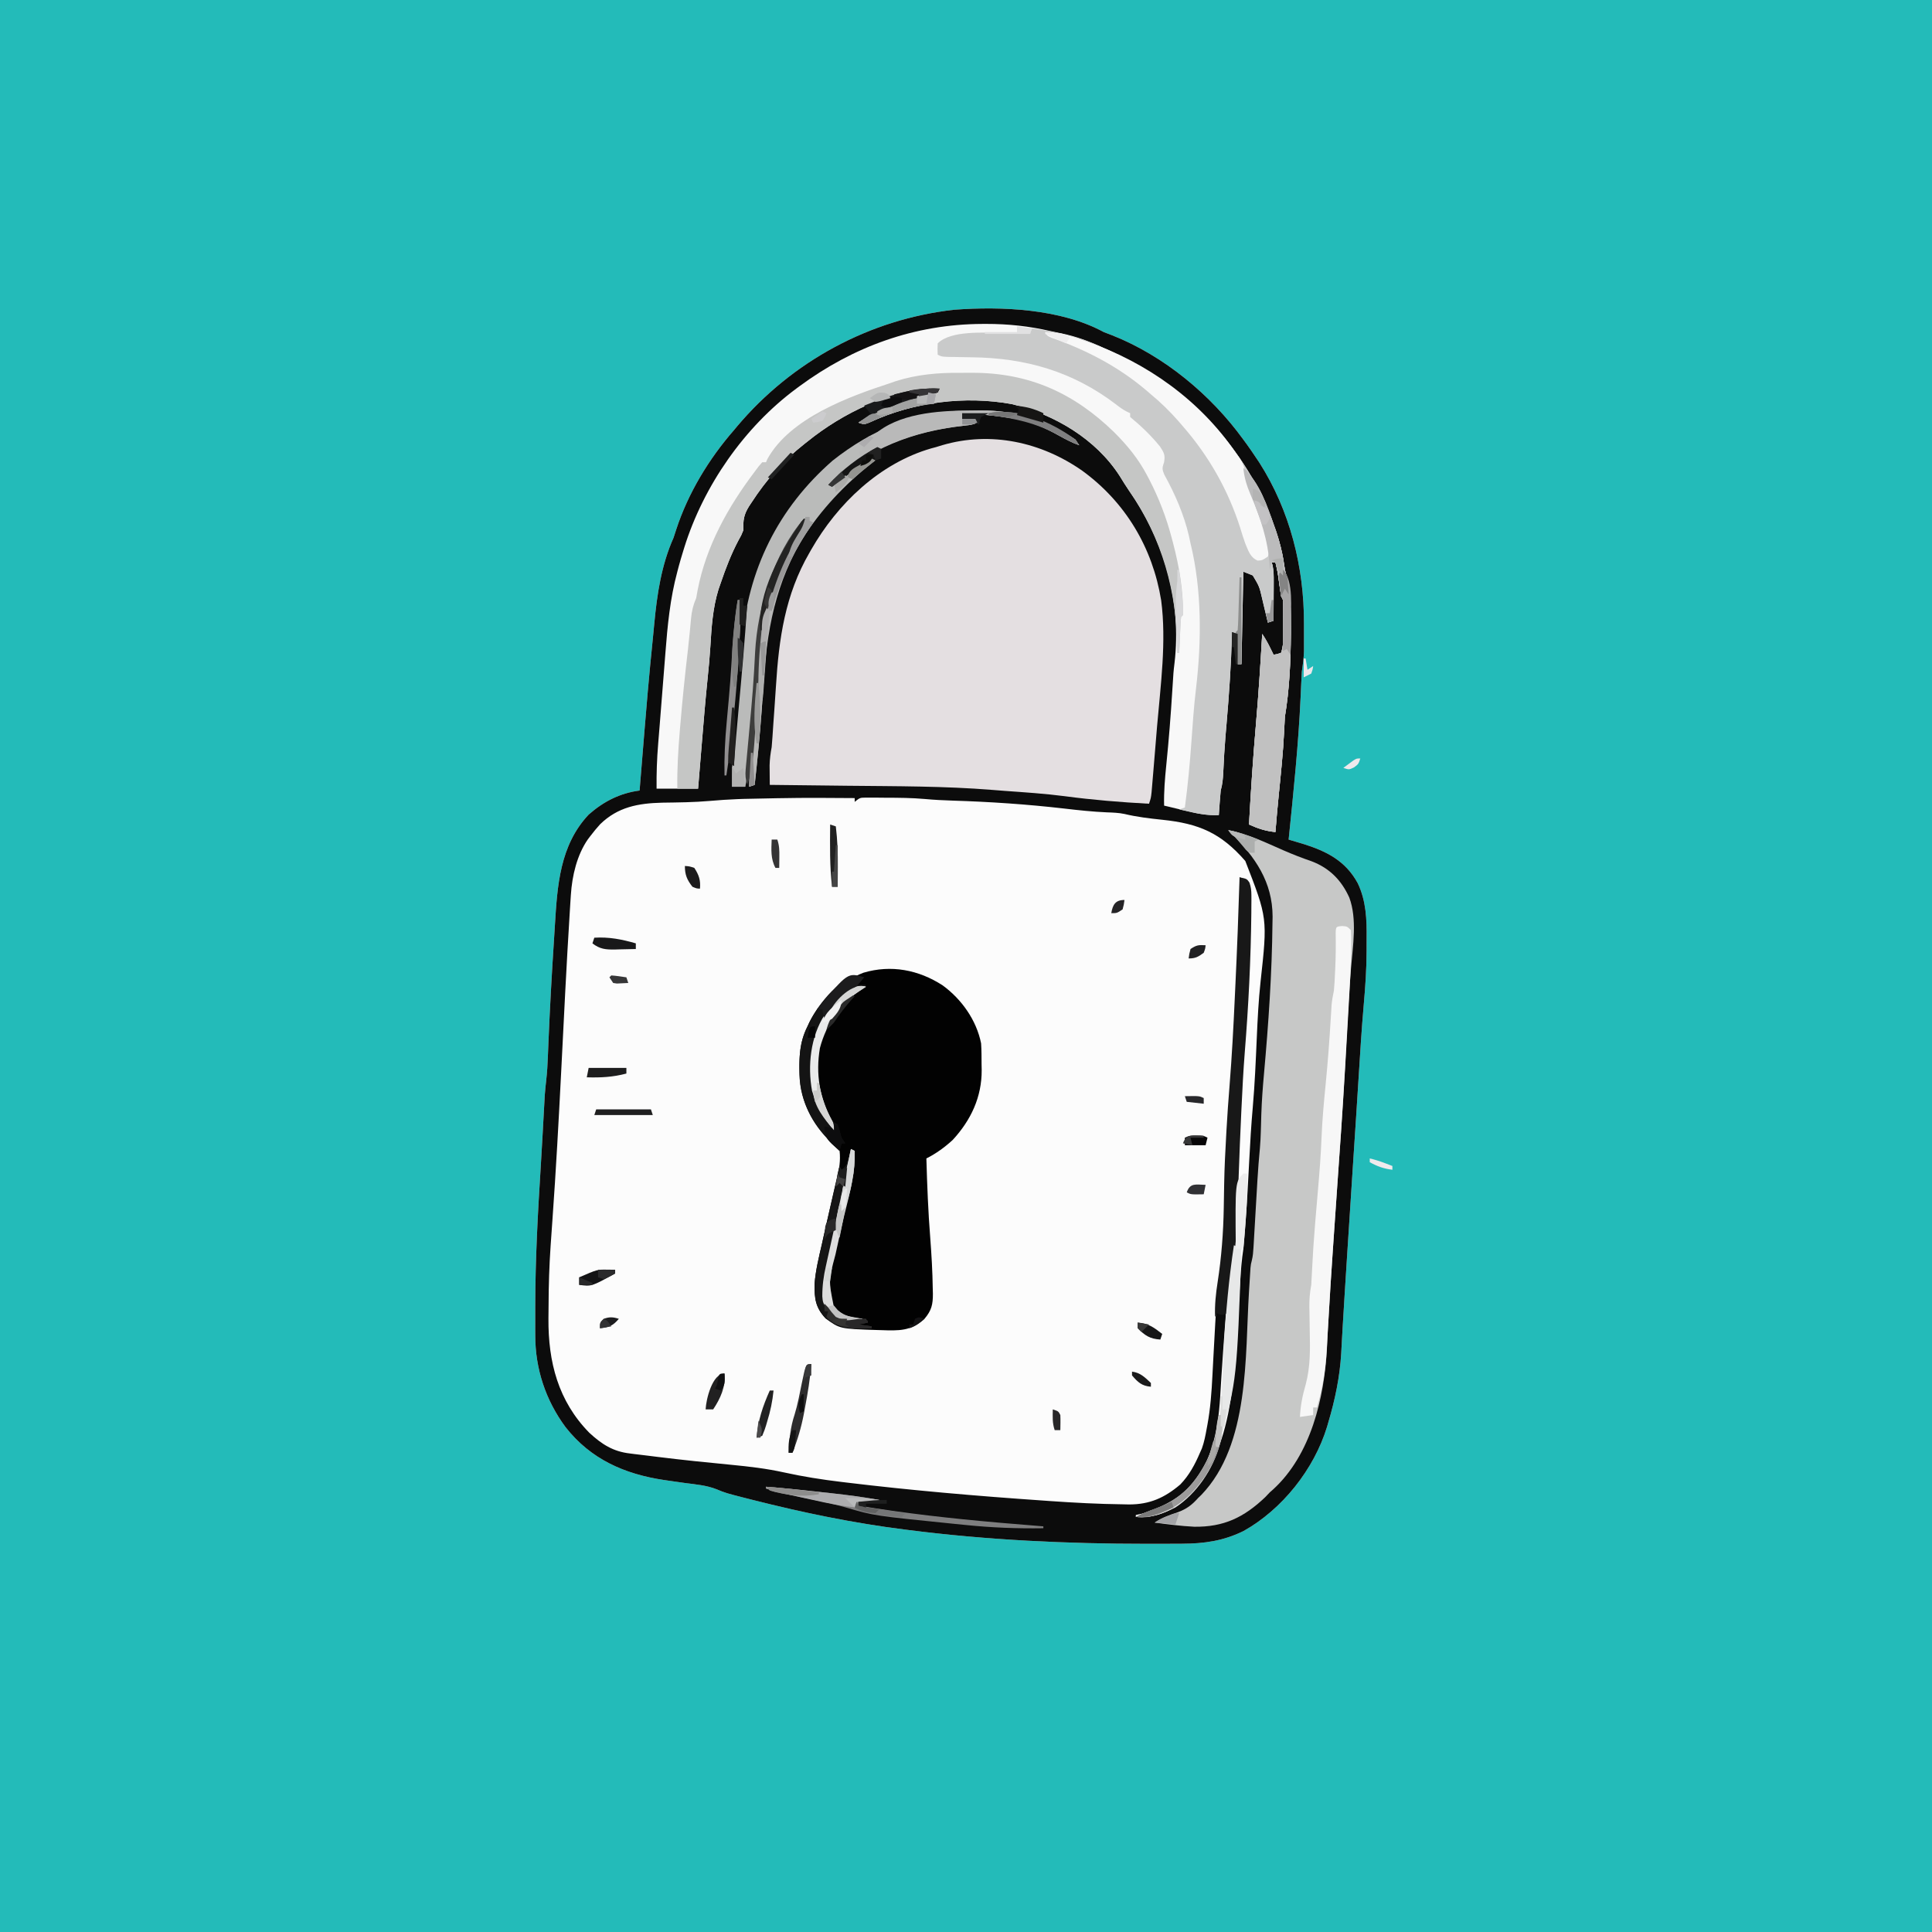 <svg xmlns="http://www.w3.org/2000/svg" id="svg0.7163696791778178" viewBox="0 0 1024 1024"><path d="M0 0 C337.92 0 675.84 0 1024 0 C1024 337.92 1024 675.84 1024 1024 C686.08 1024 348.16 1024 0 1024 C0 686.08 0 348.16 0 0 Z " transform="translate(0,0)" style="fill: #23bbb900;"/><path d="M0 0 C1.513 0.602 3.034 1.187 4.562 1.75 C31.99 12.639 56.799 33.252 74 57 C74.666 57.907 75.333 58.815 76.02 59.75 C77.731 62.136 79.38 64.551 81 67 C81.476 67.704 81.951 68.408 82.441 69.133 C98.671 94.516 106.216 124.539 106.13 154.394 C106.125 156.627 106.13 158.86 106.137 161.094 C106.136 162.534 106.135 163.974 106.133 165.414 C106.132 166.703 106.131 167.991 106.129 169.319 C106.002 172.953 105.534 176.406 105 180 C104.85 182.315 104.732 184.632 104.641 186.949 C104.579 188.345 104.517 189.74 104.455 191.136 C104.422 191.875 104.389 192.614 104.355 193.376 C103.205 218.665 100.574 243.823 98 269 C98.678 269.201 99.357 269.402 100.055 269.608 C100.95 269.875 101.844 270.141 102.765 270.415 C103.65 270.678 104.534 270.94 105.446 271.211 C118.102 275.12 128.21 280.257 134.654 292.166 C139.109 301.545 139.452 311.355 139.336 321.541 C139.313 323.706 139.316 325.87 139.322 328.035 C139.304 337.491 138.673 346.84 137.836 356.257 C136.647 369.696 135.847 383.161 135 396.625 C134.667 401.867 134.334 407.109 134 412.352 C133.917 413.652 133.835 414.952 133.75 416.291 C133.184 425.194 132.597 434.095 132 442.996 C130.962 458.474 129.977 473.955 129 489.438 C128.833 492.074 128.667 494.71 128.5 497.346 C128.418 498.651 128.335 499.956 128.25 501.301 C128.084 503.921 127.917 506.541 127.748 509.16 C127.36 515.19 126.982 521.22 126.651 527.253 C126.498 530.018 126.337 532.782 126.176 535.547 C126.067 537.453 125.97 539.359 125.873 541.265 C125.129 553.845 122.604 565.928 119 578 C118.787 578.744 118.575 579.488 118.355 580.254 C111.478 602.738 94.615 624.001 74.129 635.461 C63.429 640.724 53.316 642.155 41.547 642.203 C39.832 642.214 39.832 642.214 38.082 642.224 C34.305 642.242 30.527 642.248 26.75 642.25 C25.449 642.251 24.147 642.252 22.806 642.253 C-19.209 642.25 -61.303 640.307 -103 635 C-103.789 634.901 -104.579 634.803 -105.392 634.701 C-132.697 631.277 -159.33 625.751 -186 619 C-187.082 618.726 -187.082 618.726 -188.186 618.447 C-200.382 615.342 -200.382 615.342 -205.117 613.375 C-210.54 611.212 -216.376 610.76 -222.125 610 C-224.546 609.658 -226.967 609.313 -229.387 608.965 C-231.11 608.717 -231.11 608.717 -232.869 608.464 C-253.879 605.349 -271.87 597.475 -285.259 580.394 C-295.799 566.141 -301.316 549.505 -301.301 531.801 C-301.306 530.833 -301.312 529.864 -301.317 528.867 C-301.329 525.682 -301.323 522.497 -301.312 519.312 C-301.312 518.207 -301.311 517.101 -301.31 515.962 C-301.268 491.32 -299.935 466.781 -298.385 442.194 C-298.026 436.488 -297.701 430.78 -297.391 425.07 C-297.346 424.246 -297.301 423.422 -297.254 422.573 C-297.089 419.544 -296.923 416.515 -296.759 413.486 C-296.652 411.524 -296.541 409.563 -296.43 407.602 C-296.37 406.532 -296.311 405.463 -296.25 404.362 C-296.056 401.759 -295.801 399.193 -295.498 396.603 C-295.008 392.319 -294.762 388.061 -294.605 383.754 C-294.539 382.123 -294.472 380.493 -294.405 378.863 C-294.37 378.002 -294.335 377.142 -294.299 376.256 C-293.551 358.209 -292.549 340.176 -291.373 322.152 C-291.209 319.616 -291.051 317.08 -290.897 314.544 C-289.612 293.427 -288.307 272.068 -273.016 255.777 C-265.115 248.811 -256.396 244.355 -246 243 C-245.948 242.367 -245.897 241.735 -245.844 241.083 C-241.44 187.132 -241.44 187.132 -238.796 160.567 C-238.602 158.598 -238.413 156.629 -238.229 154.659 C-236.759 138.998 -234.457 123.46 -228 109 C-227.51 107.571 -227.039 106.136 -226.598 104.691 C-220.302 85.403 -209.287 67.225 -196 52 C-195.464 51.354 -194.928 50.708 -194.375 50.043 C-165.286 15.499 -124.158 -6.8 -79.197 -11.839 C-53.945 -13.691 -22.813 -12.375 0 0 Z " transform="translate(585,176)" style="fill: #FCFCFC;"/><path d="M0 0 C1.513 0.602 3.034 1.187 4.562 1.75 C31.99 12.639 56.799 33.252 74 57 C74.666 57.907 75.333 58.815 76.02 59.75 C77.731 62.136 79.38 64.551 81 67 C81.476 67.704 81.951 68.408 82.441 69.133 C98.671 94.516 106.216 124.539 106.13 154.394 C106.125 156.627 106.13 158.86 106.137 161.094 C106.136 162.534 106.135 163.974 106.133 165.414 C106.132 166.703 106.131 167.991 106.129 169.319 C106.002 172.953 105.534 176.406 105 180 C104.85 182.315 104.732 184.632 104.641 186.949 C104.579 188.345 104.517 189.74 104.455 191.136 C104.422 191.875 104.389 192.614 104.355 193.376 C103.205 218.665 100.574 243.823 98 269 C98.678 269.201 99.357 269.402 100.055 269.608 C100.95 269.875 101.844 270.141 102.765 270.415 C103.65 270.678 104.534 270.94 105.446 271.211 C118.102 275.12 128.21 280.257 134.654 292.166 C139.109 301.545 139.452 311.355 139.336 321.541 C139.313 323.706 139.316 325.87 139.322 328.035 C139.304 337.491 138.673 346.84 137.836 356.257 C136.647 369.696 135.847 383.161 135 396.625 C134.667 401.867 134.334 407.109 134 412.352 C133.917 413.652 133.835 414.952 133.75 416.291 C133.184 425.194 132.597 434.095 132 442.996 C130.962 458.474 129.977 473.955 129 489.438 C128.833 492.074 128.667 494.71 128.5 497.346 C128.418 498.651 128.335 499.956 128.25 501.301 C128.084 503.921 127.917 506.541 127.748 509.16 C127.36 515.19 126.982 521.22 126.651 527.253 C126.498 530.018 126.337 532.782 126.176 535.547 C126.067 537.453 125.97 539.359 125.873 541.265 C125.129 553.845 122.604 565.928 119 578 C118.787 578.744 118.575 579.488 118.355 580.254 C111.478 602.738 94.615 624.001 74.129 635.461 C63.429 640.724 53.316 642.155 41.547 642.203 C39.832 642.214 39.832 642.214 38.082 642.224 C34.305 642.242 30.527 642.248 26.75 642.25 C25.449 642.251 24.147 642.252 22.806 642.253 C-19.209 642.25 -61.303 640.307 -103 635 C-103.789 634.901 -104.579 634.803 -105.392 634.701 C-132.697 631.277 -159.33 625.751 -186 619 C-187.082 618.726 -187.082 618.726 -188.186 618.447 C-200.382 615.342 -200.382 615.342 -205.117 613.375 C-210.54 611.212 -216.376 610.76 -222.125 610 C-224.546 609.658 -226.967 609.313 -229.387 608.965 C-231.11 608.717 -231.11 608.717 -232.869 608.464 C-253.879 605.349 -271.87 597.475 -285.259 580.394 C-295.799 566.141 -301.316 549.505 -301.301 531.801 C-301.306 530.833 -301.312 529.864 -301.317 528.867 C-301.329 525.682 -301.323 522.497 -301.312 519.312 C-301.312 518.207 -301.311 517.101 -301.31 515.962 C-301.268 491.32 -299.935 466.781 -298.385 442.194 C-298.026 436.488 -297.701 430.78 -297.391 425.07 C-297.346 424.246 -297.301 423.422 -297.254 422.573 C-297.089 419.544 -296.923 416.515 -296.759 413.486 C-296.652 411.524 -296.541 409.563 -296.43 407.602 C-296.37 406.532 -296.311 405.463 -296.25 404.362 C-296.056 401.759 -295.801 399.193 -295.498 396.603 C-295.008 392.319 -294.762 388.061 -294.605 383.754 C-294.539 382.123 -294.472 380.493 -294.405 378.863 C-294.37 378.002 -294.335 377.142 -294.299 376.256 C-293.551 358.209 -292.549 340.176 -291.373 322.152 C-291.209 319.616 -291.051 317.08 -290.897 314.544 C-289.612 293.427 -288.307 272.068 -273.016 255.777 C-265.115 248.811 -256.396 244.355 -246 243 C-245.948 242.367 -245.897 241.735 -245.844 241.083 C-241.44 187.132 -241.44 187.132 -238.796 160.567 C-238.602 158.598 -238.413 156.629 -238.229 154.659 C-236.759 138.998 -234.457 123.46 -228 109 C-227.51 107.571 -227.039 106.136 -226.598 104.691 C-220.302 85.403 -209.287 67.225 -196 52 C-195.464 51.354 -194.928 50.708 -194.375 50.043 C-165.286 15.499 -124.158 -6.8 -79.197 -11.839 C-53.945 -13.691 -22.813 -12.375 0 0 Z M-190.938 247.438 C-192.004 247.477 -193.07 247.516 -194.169 247.556 C-199.065 247.761 -203.932 248.068 -208.812 248.512 C-217.174 249.245 -225.565 249.312 -233.955 249.43 C-246.767 249.743 -257.505 251.701 -266.938 260.887 C-268.735 262.858 -270.386 264.876 -272 267 C-272.463 267.605 -272.926 268.209 -273.402 268.832 C-279.222 277.234 -281.77 288.165 -282.43 298.266 C-282.501 299.352 -282.573 300.439 -282.646 301.558 C-282.722 302.776 -282.797 303.995 -282.875 305.25 C-282.916 305.899 -282.957 306.547 -282.999 307.215 C-284.784 335.507 -286.128 363.828 -287.567 392.138 C-288.894 418.2 -290.319 444.244 -292.177 470.273 C-292.456 474.182 -292.729 478.091 -293 482 C-293.05 482.718 -293.1 483.437 -293.152 484.177 C-293.872 494.665 -294.215 505.126 -294.24 515.639 C-294.25 518.065 -294.281 520.49 -294.312 522.916 C-294.47 545.882 -289.153 566.562 -272.672 583.375 C-266.073 589.48 -260.083 593.358 -251.059 594.379 C-250.306 594.476 -249.553 594.573 -248.778 594.674 C-246.333 594.985 -243.886 595.274 -241.438 595.562 C-239.734 595.774 -238.03 595.987 -236.326 596.2 C-223.327 597.809 -210.303 599.138 -197.266 600.391 C-187.93 601.289 -178.722 602.361 -169.556 604.392 C-159.459 606.622 -149.387 608.212 -139.125 609.438 C-138.291 609.539 -137.457 609.641 -136.597 609.746 C-101.933 613.955 -67.145 616.916 -32.312 619.312 C-31.079 619.4 -29.845 619.487 -28.574 619.577 C-15.657 620.481 -2.751 621.173 10.199 621.32 C11.254 621.343 12.308 621.365 13.395 621.388 C24.338 621.412 32.282 617.865 40.566 610.816 C45.299 605.927 48.343 600.22 51 594 C51.342 593.237 51.683 592.474 52.035 591.688 C53.262 588.271 53.925 584.812 54.562 581.25 C54.751 580.252 54.751 580.252 54.943 579.234 C56.54 570.54 57.181 561.84 57.613 553.02 C57.725 550.88 57.838 548.74 57.952 546.601 C58.01 545.492 58.069 544.384 58.129 543.242 C59.786 512.249 59.786 512.249 62.125 497.25 C64.223 483.626 64.522 470.16 64.751 456.408 C64.765 455.586 64.779 454.764 64.793 453.918 C64.807 453.095 64.82 452.272 64.834 451.424 C64.996 442.667 65.437 433.931 65.938 425.188 C65.975 424.504 66.013 423.82 66.052 423.116 C66.499 415.109 67.064 407.116 67.706 399.122 C68.886 384.349 69.732 369.573 70.433 354.77 C70.559 352.097 70.691 349.424 70.828 346.751 C71.81 327.473 72.187 308.299 72 289 C73.938 289.812 73.938 289.812 76 291 C77.477 295.431 77.191 299.729 77.188 304.375 C77.186 306.042 77.186 306.042 77.185 307.742 C77.019 332.427 75.732 357.183 73.75 381.785 C72.972 391.702 72.469 401.627 72 411.562 C71.938 412.873 71.938 412.873 71.874 414.21 C71.357 425.152 70.917 436.095 70.535 447.043 C70.455 449.263 70.375 451.483 70.295 453.703 C70.142 457.942 70.003 462.181 69.873 466.42 C69.512 477.089 68.681 487.517 67.126 498.081 C65.835 506.865 65.082 515.648 64.438 524.5 C64.313 526.133 64.188 527.767 64.063 529.4 C63.473 537.162 62.929 544.926 62.438 552.695 C62.394 553.375 62.351 554.055 62.306 554.755 C62.106 557.906 61.913 561.057 61.734 564.209 C60.591 582.967 56.904 601.72 42.875 615.312 C35.485 621.465 26.381 625.161 17 627 C17 627.33 17 627.66 17 628 C25.973 628.816 34.254 625.716 41.312 620.25 C69.408 595.841 68.86 553.301 71.305 518.763 C71.676 513.395 72.029 508.026 72.354 502.656 C72.697 497.048 73.165 491.558 74 486 C74.367 482.296 74.654 478.586 74.938 474.875 C75.023 473.763 75.109 472.65 75.197 471.504 C76.001 460.681 76.568 449.849 77.125 439.011 C77.61 429.596 78.171 420.205 79 410.812 C80.076 398.563 80.584 386.293 81.123 374.011 C81.561 364.08 82.047 354.199 83.125 344.312 C86.823 310.649 86.823 310.649 75.039 280.34 C62.047 265.431 50.386 260.502 31.062 258.5 C24.263 257.793 17.648 257.012 10.997 255.419 C7.883 254.765 4.8 254.672 1.625 254.562 C-5.899 254.226 -13.334 253.441 -20.812 252.562 C-40.532 250.285 -60.285 248.952 -80.125 248.341 C-85.05 248.185 -89.933 247.94 -94.84 247.484 C-101.748 246.876 -108.631 246.816 -115.562 246.812 C-117.447 246.794 -117.447 246.794 -119.369 246.775 C-120.569 246.773 -121.768 246.772 -123.004 246.77 C-124.085 246.765 -125.166 246.761 -126.28 246.757 C-129.22 246.801 -129.22 246.801 -132 249 C-132 248.34 -132 247.68 -132 247 C-161.474 246.812 -161.474 246.812 -190.938 247.438 Z " transform="translate(585,176)" style="fill: #0C0C0C;"/><path d="M0 0 C22.887 16.658 37.293 40.806 41.826 68.705 C44.696 90.607 41.537 113.536 39.66 135.426 C39.37 138.839 39.091 142.253 38.812 145.667 C38.541 148.971 38.267 152.275 37.991 155.578 C37.86 157.147 37.729 158.716 37.6 160.285 C37.419 162.454 37.234 164.622 37.047 166.791 C36.891 168.635 36.891 168.635 36.731 170.517 C36.383 173.512 36.383 173.512 35.383 176.512 C20.441 175.709 5.529 174.497 -9.305 172.512 C-19.759 171.153 -30.271 170.473 -40.783 169.719 C-42.994 169.557 -45.204 169.381 -47.414 169.199 C-73.061 167.116 -98.911 167.259 -124.625 166.979 C-129.265 166.928 -133.906 166.873 -138.547 166.818 C-147.57 166.712 -156.594 166.611 -165.617 166.512 C-165.644 164.303 -165.664 162.095 -165.68 159.887 C-165.691 158.657 -165.703 157.427 -165.715 156.16 C-165.626 152.828 -165.235 149.78 -164.617 146.512 C-164.448 144.687 -164.306 142.86 -164.188 141.031 C-164.116 139.967 -164.045 138.904 -163.972 137.808 C-163.896 136.658 -163.82 135.509 -163.742 134.324 C-163.562 131.805 -163.381 129.285 -163.199 126.766 C-162.896 122.566 -162.605 118.366 -162.345 114.164 C-160.778 88.949 -157.501 65.769 -144.617 43.512 C-144.286 42.929 -143.954 42.345 -143.613 41.745 C-129.726 17.505 -107.484 -3.902 -80.051 -11.836 C-78.846 -12.159 -78.846 -12.159 -77.617 -12.488 C-76.474 -12.838 -75.33 -13.187 -74.152 -13.547 C-48.464 -21.064 -21.709 -15.196 0 0 Z " transform="translate(573.617,249.488)" style="fill: #E4DFE1;"/><path d="M0 0 C0.683 -0.003 1.366 -0.006 2.069 -0.009 C13.722 -0.02 24.788 1.162 36.152 3.8 C38.156 4.262 40.171 4.67 42.188 5.07 C49.706 6.613 56.415 9.108 63.375 12.312 C64.149 12.662 64.924 13.012 65.722 13.373 C105.624 31.453 137.39 61.713 153.289 103.211 C156.286 111.324 158.937 119.239 160.047 127.852 C160.35 130.128 160.826 132.227 161.438 134.438 C163.529 143.082 163.568 151.894 163.562 160.75 C163.562 161.908 163.562 163.066 163.562 164.259 C163.468 178.939 162.799 193.818 160.375 208.312 C160.223 210.794 160.1 213.267 160 215.75 C159.457 227.2 158.236 238.59 157.094 249.992 C156.451 256.427 155.886 262.866 155.375 269.312 C150.069 268.771 146.171 267.46 141.375 265.312 C142.359 247.521 143.532 229.763 145.069 212.01 C146.44 196.126 147.46 180.229 148.375 164.312 C149.965 166.697 151.242 168.943 152.5 171.5 C153.03 172.573 153.03 172.573 153.57 173.668 C153.836 174.211 154.101 174.753 154.375 175.312 C156.36 175.046 156.36 175.046 158.375 174.312 C159.424 171.164 159.504 168.925 159.508 165.621 C159.51 163.957 159.51 163.957 159.512 162.26 C159.508 161.102 159.504 159.943 159.5 158.75 C159.504 157.588 159.508 156.426 159.512 155.229 C159.51 154.121 159.509 153.013 159.508 151.871 C159.507 150.853 159.506 149.836 159.504 148.787 C159.54 146.31 159.54 146.31 158.375 144.312 C158.008 142.026 157.68 139.733 157.375 137.438 C156.639 131.823 156.639 131.823 155.375 126.312 C154.715 126.312 154.055 126.312 153.375 126.312 C153.538 126.843 153.701 127.373 153.869 127.919 C154.492 130.866 154.487 133.596 154.473 136.609 C154.469 137.815 154.466 139.02 154.463 140.262 C154.455 141.516 154.446 142.77 154.438 144.062 C154.433 145.332 154.428 146.602 154.424 147.91 C154.412 151.044 154.396 154.178 154.375 157.312 C153.385 157.643 152.395 157.972 151.375 158.312 C151.239 157.733 151.103 157.153 150.964 156.556 C150.339 153.91 149.701 151.268 149.062 148.625 C148.849 147.713 148.636 146.801 148.416 145.861 C146.868 139.149 146.868 139.149 143.375 133.312 C141.725 132.653 140.075 131.993 138.375 131.312 C138.045 147.482 137.715 163.653 137.375 180.312 C136.715 180.312 136.055 180.312 135.375 180.312 C135.326 179.169 135.277 178.026 135.227 176.848 C135.152 175.357 135.076 173.866 135 172.375 C134.954 171.243 134.954 171.243 134.906 170.088 C134.802 168.157 134.596 166.233 134.375 164.312 C133.715 163.982 133.055 163.653 132.375 163.312 C132.36 163.876 132.346 164.44 132.331 165.02 C131.891 180.679 130.828 196.236 129.479 211.839 C129.35 213.339 129.222 214.839 129.094 216.34 C129.031 217.071 128.968 217.803 128.904 218.556 C128.379 224.857 128.023 231.163 127.742 237.48 C127.578 240.882 127.323 244.038 126.375 247.312 C126.155 249.56 125.97 251.81 125.812 254.062 C125.729 255.233 125.645 256.403 125.559 257.609 C125.498 258.501 125.437 259.393 125.375 260.312 C118.935 260.674 113.178 259.315 106.938 257.812 C105.411 257.455 105.411 257.455 103.854 257.09 C101.359 256.504 98.866 255.912 96.375 255.312 C96.2 248.023 96.806 240.919 97.543 233.669 C98.875 220.509 99.92 207.35 100.728 194.148 C101.331 184.388 101.331 184.388 101.902 179.648 C105.695 147.283 96.41 115.099 77.867 88.488 C76.134 85.961 74.544 83.36 72.938 80.75 C60.249 60.933 38.323 48.06 15.75 42.5 C-9.382 37.942 -36.292 41.387 -59.457 52.062 C-62.625 53.312 -62.625 53.312 -65.625 52.312 C-60.305 48.826 -54.937 45.833 -49.125 43.25 C-48.357 42.907 -47.589 42.564 -46.797 42.211 C-39.28 38.97 -31.623 36.969 -23.625 35.312 C-47.355 33.618 -74.718 47.793 -92.625 62.312 C-93.132 62.71 -93.639 63.108 -94.161 63.518 C-105.533 72.454 -114.441 82.562 -122.312 94.688 C-122.747 95.341 -123.182 95.995 -123.63 96.669 C-126.406 101.125 -126.792 103.978 -126.625 109.312 C-127.727 112.059 -127.727 112.059 -129.25 114.75 C-133.106 122.045 -135.967 129.517 -138.625 137.312 C-139.019 138.448 -139.414 139.584 -139.82 140.754 C-142.895 150.763 -143.499 160.796 -144.133 171.199 C-144.478 176.671 -144.984 182.113 -145.547 187.566 C-146.781 199.551 -147.765 211.555 -148.75 223.562 C-148.933 225.784 -149.117 228.005 -149.301 230.227 C-149.744 235.588 -150.185 240.95 -150.625 246.312 C-157.885 246.312 -165.145 246.312 -172.625 246.312 C-172.706 238.293 -172.447 230.426 -171.773 222.438 C-171.639 220.771 -171.639 220.771 -171.502 219.072 C-171.31 216.702 -171.117 214.333 -170.922 211.964 C-170.624 208.301 -170.338 204.637 -170.056 200.973 C-169.571 194.691 -169.069 188.412 -168.558 182.132 C-168.351 179.572 -168.15 177.011 -167.953 174.45 C-166.822 159.77 -165.465 145.551 -161.625 131.312 C-161.36 130.305 -161.096 129.297 -160.823 128.259 C-160.153 125.803 -159.439 123.37 -158.688 120.938 C-158.429 120.096 -158.17 119.254 -157.903 118.387 C-147.691 85.768 -126.167 54.734 -98.625 34.312 C-98.077 33.904 -97.528 33.496 -96.963 33.075 C-68.254 11.918 -35.716 0.136 0 0 Z " transform="translate(520.625,171.688)" style="fill: #F8F8F8;"/><path d="M0 0 C10.22 1.871 19.684 6.515 29.152 10.65 C34.117 12.81 39.064 14.756 44.188 16.5 C53.706 20.117 59.995 26.534 64.16 35.738 C68.375 47.088 66.075 61.202 65.078 73.027 C64.087 85.344 63.37 97.663 62.739 110.002 C61.602 132.123 60.221 154.214 58.622 176.306 C57.8 187.699 57.031 199.095 56.26 210.492 C56.001 214.292 55.74 218.092 55.479 221.892 C54.671 233.676 53.902 245.46 53.254 257.254 C53.078 260.329 52.901 263.404 52.723 266.478 C52.569 269.251 52.436 272.024 52.303 274.798 C50.884 300.947 43.845 331.121 23.727 349.477 C23.157 349.979 22.587 350.482 22 351 C21.196 351.846 20.391 352.691 19.562 353.562 C8.288 364.287 -2.39 369.407 -18.035 369.203 C-25.067 368.843 -32.026 367.946 -39 367 C-35.143 364.429 -30.966 363.022 -26.625 361.475 C-22.064 359.744 -19.301 357.712 -16 354 C-15.426 353.447 -14.853 352.894 -14.262 352.324 C11.471 325.57 8.843 278.703 10.998 244.475 C11.058 243.546 11.118 242.616 11.179 241.658 C11.291 239.904 11.4 238.15 11.506 236.395 C11.556 235.611 11.607 234.826 11.659 234.017 C11.701 233.335 11.743 232.653 11.786 231.95 C12 230 12 230 12.498 228.048 C13.062 225.747 13.236 223.587 13.373 221.222 C13.43 220.277 13.487 219.332 13.545 218.358 C13.602 217.341 13.66 216.325 13.719 215.277 C13.782 214.221 13.844 213.166 13.909 212.078 C14.11 208.698 14.305 205.318 14.5 201.938 C14.696 198.582 14.892 195.227 15.091 191.872 C15.214 189.786 15.336 187.701 15.455 185.614 C15.792 179.867 16.247 174.143 16.787 168.41 C17.033 165.622 17.17 162.845 17.246 160.047 C17.279 159.013 17.312 157.979 17.346 156.914 C17.406 154.852 17.463 152.789 17.518 150.727 C17.752 143.525 18.285 136.386 18.934 129.211 C21.332 102.63 23.173 75.82 23.438 49.125 C23.46 48.048 23.482 46.972 23.504 45.863 C23.454 27.356 14.286 14.356 1.727 1.711 C1.157 1.146 0.587 0.582 0 0 Z " transform="translate(651,440)" style="fill: #C7C8C7;"/><path d="M0 0 C9.983 7.286 17.91 18.373 20.371 30.73 C20.619 34.435 20.602 38.143 20.621 41.855 C20.642 42.851 20.662 43.846 20.684 44.871 C20.758 59.182 15.017 71.397 5.34 81.91 C1.184 85.752 -3.558 89.195 -8.629 91.73 C-8.23 105.865 -7.678 119.945 -6.566 134.043 C-5.896 142.896 -5.375 151.726 -5.254 160.605 C-5.215 162.014 -5.215 162.014 -5.176 163.45 C-5.159 169.069 -5.856 172.286 -9.629 176.73 C-16.789 183.339 -23.328 183.041 -32.629 182.73 C-33.29 182.711 -33.951 182.692 -34.632 182.672 C-54.568 182.027 -54.568 182.027 -62.066 176.48 C-67.423 170.731 -67.975 165.964 -67.896 158.376 C-67.36 151.066 -65.577 143.985 -63.941 136.855 C-63.574 135.206 -63.207 133.557 -62.842 131.907 C-61.268 124.829 -59.643 117.762 -57.984 110.703 C-57.751 109.705 -57.518 108.706 -57.278 107.677 C-56.862 105.908 -56.437 104.142 -56.001 102.377 C-54.808 97.36 -54.061 92.888 -54.629 87.73 C-56.508 85.073 -56.508 85.073 -59.191 82.98 C-69.343 73.634 -75.285 61.176 -75.867 47.375 C-76.079 38.085 -75.923 30.192 -71.629 21.73 C-71.103 20.588 -71.103 20.588 -70.566 19.422 C-64.634 7.537 -54.364 -1.907 -42.004 -6.707 C-27.327 -11.065 -12.742 -8.257 0 0 Z " transform="translate(499.629,522.27)" style="fill: #020202;"/><path d="M0 0 C12.978 1.988 25.032 4.49 37 10 C37.774 10.35 38.549 10.7 39.347 11.06 C79.249 29.141 111.015 59.401 126.914 100.898 C129.911 109.011 132.562 116.926 133.672 125.539 C133.975 127.816 134.451 129.915 135.062 132.125 C137.154 140.769 137.193 149.582 137.188 158.438 C137.187 159.595 137.187 160.753 137.187 161.946 C137.093 176.627 136.424 191.505 134 206 C133.848 208.481 133.725 210.954 133.625 213.438 C133.082 224.888 131.861 236.278 130.719 247.68 C130.076 254.115 129.511 260.553 129 267 C123.694 266.459 119.796 265.147 115 263 C115.984 245.208 117.157 227.451 118.694 209.698 C120.065 193.814 121.085 177.917 122 162 C123.59 164.385 124.867 166.63 126.125 169.188 C126.655 170.261 126.655 170.261 127.195 171.355 C127.461 171.898 127.726 172.441 128 173 C129.985 172.733 129.985 172.733 132 172 C133.049 168.852 133.129 166.613 133.133 163.309 C133.135 161.645 133.135 161.645 133.137 159.947 C133.133 158.789 133.129 157.631 133.125 156.438 C133.129 155.275 133.133 154.113 133.137 152.916 C133.135 151.808 133.134 150.7 133.133 149.559 C133.131 148.032 133.131 148.032 133.129 146.474 C133.165 143.997 133.165 143.997 132 142 C131.633 139.713 131.305 137.421 131 135.125 C130.264 129.51 130.264 129.51 129 124 C128.34 124 127.68 124 127 124 C127.163 124.53 127.326 125.06 127.494 125.606 C128.117 128.554 128.112 131.284 128.098 134.297 C128.094 135.502 128.091 136.707 128.088 137.949 C128.08 139.203 128.071 140.458 128.062 141.75 C128.058 143.02 128.053 144.289 128.049 145.598 C128.037 148.732 128.021 151.866 128 155 C127.01 155.33 126.02 155.66 125 156 C124.864 155.42 124.728 154.841 124.589 154.243 C123.964 151.598 123.326 148.955 122.688 146.312 C122.474 145.4 122.261 144.488 122.041 143.549 C120.493 136.837 120.493 136.837 117 131 C115.35 130.34 113.7 129.68 112 129 C111.67 145.17 111.34 161.34 111 178 C110.34 178 109.68 178 109 178 C108.951 176.857 108.902 175.713 108.852 174.535 C108.777 173.044 108.701 171.553 108.625 170.062 C108.579 168.93 108.579 168.93 108.531 167.775 C108.427 165.845 108.221 163.921 108 162 C107.34 161.67 106.68 161.34 106 161 C105.985 161.564 105.971 162.127 105.956 162.708 C105.516 178.367 104.453 193.924 103.104 209.526 C102.975 211.027 102.847 212.527 102.719 214.027 C102.656 214.759 102.593 215.49 102.529 216.244 C102.004 222.545 101.648 228.851 101.367 235.167 C101.203 238.569 100.948 241.725 100 245 C99.78 247.247 99.595 249.498 99.438 251.75 C99.354 252.92 99.27 254.091 99.184 255.297 C99.123 256.189 99.062 257.081 99 258 C93.937 258.156 89.496 257.628 84.562 256.5 C83.326 256.222 82.09 255.943 80.816 255.656 C79.887 255.44 78.958 255.223 78 255 C78.99 254.67 79.98 254.34 81 254 C82.594 242.292 83.654 230.596 84.5 218.812 C84.754 215.327 85.01 211.841 85.27 208.355 C85.332 207.518 85.394 206.681 85.458 205.819 C85.838 200.818 86.322 195.844 86.923 190.865 C89.884 165.76 90.036 138.59 84 114 C83.706 112.642 83.414 111.284 83.125 109.926 C80.489 98.666 75.779 87.84 70.191 77.727 C68.864 74.689 68.944 73.956 70 70.938 C70.615 67.156 70.023 66.036 67.875 62.742 C63.13 56.862 57.829 51.793 52 47 C52 46.34 52 45.68 52 45 C51.411 44.724 50.822 44.448 50.215 44.164 C48.106 43.055 46.421 41.857 44.562 40.375 C21.573 22.865 -3.42 15.708 -31.875 15.375 C-34.172 15.338 -36.469 15.298 -38.766 15.252 C-40.813 15.213 -42.859 15.185 -44.906 15.158 C-48 15 -48 15 -50 14 C-50.125 11.125 -50.125 11.125 -50 8 C-42.971 0.971 -25.494 2.462 -16.062 2.312 C-14.589 2.279 -13.116 2.245 -11.643 2.209 C-8.095 2.126 -4.548 2.058 -1 2 C-0.67 1.34 -0.34 0.68 0 0 Z " transform="translate(547,174)" style="fill: #C9CACA;"/><path d="M0 0 C2.146 0.016 4.289 0 6.435 -0.019 C36.618 -0.064 60.372 10.708 81.708 31.516 C88.754 38.57 94.49 45.55 99.146 54.391 C99.494 55.051 99.843 55.71 100.202 56.39 C105.371 66.373 109.283 76.529 112.146 87.391 C112.369 88.228 112.592 89.065 112.822 89.927 C116.153 102.683 118.353 115.167 118.146 128.391 C117.816 128.721 117.486 129.051 117.146 129.391 C116.989 130.804 116.895 132.225 116.829 133.645 C116.787 134.499 116.745 135.353 116.702 136.233 C116.643 137.58 116.643 137.58 116.583 138.954 C116.54 139.855 116.497 140.757 116.452 141.686 C116.346 143.921 116.244 146.156 116.146 148.391 C115.816 148.391 115.486 148.391 115.146 148.391 C115.147 147.831 115.148 147.27 115.149 146.692 C115.008 116.399 107.044 87.548 89.638 62.567 C87.904 60.039 86.315 57.438 84.708 54.829 C72.02 35.012 50.094 22.138 27.521 16.579 C2.388 12.021 -24.522 15.466 -47.687 26.141 C-50.854 27.391 -50.854 27.391 -53.854 26.391 C-48.534 22.905 -43.167 19.911 -37.354 17.329 C-36.586 16.986 -35.818 16.643 -35.027 16.29 C-27.509 13.049 -19.852 11.047 -11.854 9.391 C-35.584 7.696 -62.947 21.872 -80.854 36.391 C-81.361 36.789 -81.868 37.186 -82.391 37.596 C-93.763 46.533 -102.671 56.64 -110.542 68.766 C-110.977 69.42 -111.411 70.074 -111.859 70.747 C-114.635 75.203 -115.022 78.056 -114.854 83.391 C-115.956 86.137 -115.956 86.137 -117.479 88.829 C-121.336 96.123 -124.196 103.596 -126.854 111.391 C-127.249 112.527 -127.643 113.662 -128.05 114.833 C-131.124 124.842 -131.729 134.874 -132.362 145.278 C-132.708 150.75 -133.214 156.192 -133.776 161.645 C-135.011 173.63 -135.995 185.633 -136.979 197.641 C-137.163 199.862 -137.347 202.084 -137.53 204.305 C-137.973 209.667 -138.415 215.029 -138.854 220.391 C-142.484 220.391 -146.114 220.391 -149.854 220.391 C-150.011 210.096 -149.413 200.011 -148.542 189.766 C-148.475 188.96 -148.408 188.153 -148.339 187.323 C-147.203 173.625 -145.793 159.974 -144.187 146.323 C-143.861 143.447 -143.569 140.569 -143.292 137.688 C-143.206 136.808 -143.121 135.929 -143.032 135.022 C-142.879 133.419 -142.73 131.814 -142.589 130.209 C-142.203 126.252 -141.447 123.022 -139.854 119.391 C-139.568 118.002 -139.319 116.605 -139.104 115.204 C-134.598 91.839 -123.045 71.175 -108.854 52.391 C-108.157 51.46 -107.46 50.53 -106.741 49.571 C-106.119 48.852 -105.496 48.132 -104.854 47.391 C-104.194 47.391 -103.534 47.391 -102.854 47.391 C-102.611 46.825 -102.367 46.259 -102.116 45.676 C-90.083 23.882 -58.779 12.553 -36.854 5.391 C-35.943 5.07 -35.031 4.75 -34.092 4.419 C-22.91 0.868 -11.652 -0.104 0 0 Z " transform="translate(508.854,197.609)" style="fill: #C5C6C5;"/><path d="M0 0 C2.262 -0.004 4.523 -0.041 6.785 -0.079 C25.297 -0.22 41.683 5.008 57.095 15.371 C58.085 16.856 58.085 16.856 59.095 18.371 C55.243 16.976 51.786 15.136 48.222 13.146 C40.663 8.957 33.7 5.772 25.095 4.371 C23.988 4.181 22.881 3.992 21.74 3.796 C13.549 2.515 5.368 1.848 -2.905 1.371 C-2.905 2.361 -2.905 3.351 -2.905 4.371 C-0.595 4.371 1.715 4.371 4.095 4.371 C4.425 5.031 4.755 5.691 5.095 6.371 C2.776 7.53 1.01 7.68 -1.569 7.949 C-28.912 11.004 -52.94 19.913 -72.905 39.371 C-72.406 39.03 -71.907 38.69 -71.393 38.339 C-66.634 35.127 -61.823 31.996 -56.967 28.933 C-55.865 28.233 -54.763 27.533 -53.627 26.812 C-52.729 26.336 -51.83 25.861 -50.905 25.371 C-50.245 25.701 -49.585 26.031 -48.905 26.371 C-49.487 26.82 -50.07 27.27 -50.67 27.734 C-79.648 50.47 -101.624 81.871 -106.253 119.18 C-107.003 126.626 -107.478 134.092 -107.967 141.558 C-108.29 146.172 -108.623 150.785 -108.955 155.398 C-109.035 156.521 -109.115 157.643 -109.197 158.8 C-110.143 172.02 -111.457 185.196 -112.905 198.371 C-113.895 198.701 -114.885 199.031 -115.905 199.371 C-115.763 196.516 -115.616 193.662 -115.467 190.808 C-115.408 189.608 -115.408 189.608 -115.348 188.384 C-115.164 184.92 -114.93 181.539 -114.42 178.105 C-113.814 173.711 -113.565 169.343 -113.31 164.917 C-109.538 100.248 -109.538 100.248 -93.905 72.371 C-93.572 71.777 -93.24 71.183 -92.897 70.571 C-90.363 66.082 -87.764 61.66 -84.905 57.371 C-108.657 79.198 -111.264 118.003 -113.083 147.813 C-113.725 158.222 -114.552 168.608 -115.467 178.996 C-115.531 179.734 -115.595 180.473 -115.661 181.234 C-115.844 183.334 -116.032 185.435 -116.221 187.535 C-116.329 188.736 -116.436 189.937 -116.547 191.174 C-116.858 193.958 -117.301 196.637 -117.905 199.371 C-120.215 199.371 -122.525 199.371 -124.905 199.371 C-125.009 191.933 -124.726 184.613 -124.1 177.203 C-124.016 176.165 -123.932 175.128 -123.845 174.059 C-123.577 170.767 -123.304 167.475 -123.03 164.183 C-122.853 162.028 -122.678 159.872 -122.502 157.716 C-122.152 153.416 -121.797 149.117 -121.438 144.817 C-121.077 140.48 -120.727 136.143 -120.385 131.805 C-120.299 130.74 -120.214 129.675 -120.126 128.577 C-119.966 126.58 -119.809 124.583 -119.656 122.585 C-116.566 84.374 -100.581 51.829 -71.615 26.519 C-50.627 9.886 -26.888 -0.006 0 0 Z " transform="translate(512.905,217.629)" style="fill: #BABBBA;"/><path d="M0 0 C2.562 0.188 2.562 0.188 4.562 2.188 C4.734 4.771 4.784 7.237 4.736 9.819 C4.728 10.581 4.72 11.343 4.712 12.128 C4.608 19.791 4.235 27.436 3.793 35.086 C3.711 36.558 3.63 38.03 3.549 39.501 C3.333 43.387 3.112 47.273 2.888 51.158 C2.749 53.588 2.611 56.019 2.474 58.449 C1.202 80.955 -0.194 103.448 -1.841 125.93 C-2.661 137.171 -3.417 148.417 -4.177 159.663 C-4.435 163.467 -4.696 167.27 -4.957 171.073 C-5.767 182.918 -6.543 194.763 -7.219 206.617 C-7.401 209.725 -7.585 212.833 -7.769 215.941 C-7.931 218.768 -8.077 221.596 -8.223 224.425 C-8.825 235.092 -10.411 244.935 -13.438 255.188 C-14.098 255.188 -14.758 255.188 -15.438 255.188 C-15.438 256.507 -15.438 257.827 -15.438 259.188 C-17.747 259.517 -20.058 259.848 -22.438 260.188 C-22.15 254.199 -21.08 248.796 -19.402 243.039 C-16.862 233.547 -17.02 224.319 -17.25 214.562 C-17.293 212.021 -17.33 209.48 -17.361 206.939 C-17.383 205.376 -17.411 203.813 -17.448 202.251 C-17.524 198.093 -17.214 194.267 -16.438 190.188 C-16.261 187.414 -16.116 184.65 -16 181.875 C-15.638 174.237 -15.12 166.621 -14.5 159 C-14.372 157.421 -14.372 157.421 -14.241 155.81 C-13.807 150.538 -13.359 145.266 -12.898 139.996 C-12.095 130.727 -11.36 121.485 -11 112.188 C-10.622 102.66 -9.733 93.197 -8.799 83.711 C-7.653 72.042 -6.781 60.372 -6.084 48.668 C-6.013 47.495 -5.941 46.322 -5.867 45.113 C-5.808 44.086 -5.748 43.059 -5.687 42.001 C-5.45 39.329 -4.979 36.812 -4.438 34.188 C-4.302 32.806 -4.196 31.421 -4.121 30.035 C-4.079 29.265 -4.037 28.494 -3.994 27.701 C-3.955 26.892 -3.916 26.083 -3.875 25.25 C-3.832 24.415 -3.789 23.581 -3.744 22.721 C-3.438 16.364 -3.382 10.044 -3.5 3.68 C-3.416 0.347 -3.311 0.255 0 0 Z " transform="translate(711.438,490.812)" style="fill: #F7F7F7;"/><path d="M0 0 C8.588 7.809 12.608 19.997 16.375 30.688 C16.875 32.093 16.875 32.093 17.386 33.527 C19.389 39.425 20.687 45.206 21.586 51.37 C21.951 53.685 22.443 55.868 23.062 58.125 C25.154 66.769 25.193 75.582 25.188 84.438 C25.187 86.174 25.187 86.174 25.187 87.946 C25.093 102.627 24.424 117.505 22 132 C21.848 134.481 21.725 136.954 21.625 139.438 C21.082 150.888 19.861 162.278 18.719 173.68 C18.076 180.115 17.511 186.553 17 193 C11.694 192.459 7.796 191.147 3 189 C3.984 171.208 5.157 153.451 6.694 135.698 C8.065 119.814 9.085 103.917 10 88 C11.59 90.385 12.867 92.63 14.125 95.188 C14.478 95.903 14.831 96.618 15.195 97.355 C15.594 98.17 15.594 98.17 16 99 C17.985 98.733 17.985 98.733 20 98 C21.049 94.852 21.129 92.613 21.133 89.309 C21.134 88.199 21.135 87.09 21.137 85.947 C21.131 84.21 21.131 84.21 21.125 82.438 C21.129 81.275 21.133 80.113 21.137 78.916 C21.135 77.808 21.134 76.7 21.133 75.559 C21.132 74.541 21.131 73.523 21.129 72.474 C21.165 69.997 21.165 69.997 20 68 C19.633 65.713 19.305 63.421 19 61.125 C18.264 55.51 18.264 55.51 17 50 C16.34 50 15.68 50 15 50 C14.67 51.32 14.34 52.64 14 54 C13.974 53.308 13.948 52.616 13.922 51.902 C13.136 38.349 9.012 26.337 3.73 13.965 C1.746 9.247 0.46 5.106 0 0 Z " transform="translate(659,248)" style="fill: #C1C1C1;"/><path d="M0 0 C6.824 0.413 12.621 1.603 19 4 C20.14 4.389 21.279 4.779 22.453 5.18 C53.863 16.11 82.232 36.337 101 64 C101.712 64.995 102.423 65.99 103.156 67.016 C104.94 69.904 105.64 71.831 106.25 75.125 C107.578 81.04 109.687 86.42 112 92 C120.244 112.056 120.244 112.056 118 119 C115 121 115 121 112.562 121.125 C108.562 119.369 107.666 115.891 106 112 C105.007 109.257 104.161 106.478 103.312 103.688 C96.877 83.618 86.814 65.897 73 50 C71.869 48.685 71.869 48.685 70.715 47.344 C66.126 42.117 61.357 37.428 56 33 C55.19 32.303 54.381 31.605 53.547 30.887 C38.528 18.174 21.825 9.55 3.344 3.008 C1 2 1 2 0 0 Z " transform="translate(554,176)" style="fill: #F8F8F8;"/><path d="M0 0 C3.846 0.777 3.846 0.777 5.233 2.781 C6.058 5.168 6.258 6.975 6.266 9.496 C6.27 10.424 6.274 11.352 6.278 12.308 C6.269 13.341 6.259 14.374 6.25 15.438 C6.245 16.544 6.239 17.651 6.234 18.791 C5.975 43.462 4.731 68.196 2.75 92.785 C1.972 102.702 1.469 112.627 1 122.562 C0.938 123.873 0.938 123.873 0.874 125.21 C0.357 136.152 -0.083 147.095 -0.465 158.043 C-0.545 160.263 -0.625 162.483 -0.705 164.703 C-0.858 168.942 -0.997 173.181 -1.127 177.42 C-1.525 189.149 -2.554 200.6 -4.314 212.205 C-5.251 218.445 -5.688 224.698 -6 231 C-9.75 232.125 -9.75 232.125 -12 231 C-12.495 231.99 -12.495 231.99 -13 233 C-13.209 226.662 -12.606 220.786 -11.628 214.527 C-9.576 201.282 -8.602 188.269 -8.375 174.875 C-8.361 174.057 -8.347 173.239 -8.333 172.396 C-8.305 170.735 -8.277 169.074 -8.249 167.413 C-8.235 166.59 -8.221 165.766 -8.207 164.918 C-8.193 164.095 -8.18 163.271 -8.166 162.423 C-8.004 153.666 -7.563 144.931 -7.062 136.188 C-7.025 135.504 -6.987 134.82 -6.948 134.116 C-6.501 126.109 -5.936 118.116 -5.291 110.122 C-4.053 94.681 -3.238 79.233 -2.53 63.759 C-2.438 61.756 -2.343 59.754 -2.247 57.751 C-1.327 38.505 -0.59 19.259 0 0 Z " transform="translate(657,465)" style="fill: #181818;"/><path d="M0 0 C-1.32 1.32 -2.64 2.64 -4 4 C-2.35 4 -0.7 4 1 4 C0 6 0 6 -3.062 7.562 C-13.408 13.381 -18.944 24.634 -22.879 35.406 C-26.147 47.657 -24.318 61.253 -19 72.625 C-17.238 76.154 -17.238 76.154 -14 78 C-13.283 80.318 -12.618 82.653 -12 85 C-11.34 85.99 -10.68 86.98 -10 88 C-10.66 88 -11.32 88 -12 88 C-12.33 89.32 -12.66 90.64 -13 92 C-24.206 81.808 -33.076 69.507 -34.143 53.915 C-34.563 43.944 -34.613 35.09 -30 26 C-29.474 24.857 -29.474 24.857 -28.938 23.691 C-24.524 14.849 -11.282 -3.385 0 0 Z " transform="translate(458,518)" style="fill: #141414;"/><path d="M0 0 C0.66 0.33 1.32 0.66 2 1 C2.127 6.462 1.743 11.36 0.688 16.75 C0.444 18.024 0.2 19.297 -0.051 20.609 C-0.738 23.921 -1.541 27.194 -2.375 30.473 C-4.141 37.453 -5.704 44.471 -7.217 51.51 C-7.532 52.968 -7.851 54.425 -8.174 55.881 C-11.847 69.588 -11.847 69.588 -9.188 82.938 C-6.74 86.364 -5.268 87.753 -1.117 88.562 C1.049 88.855 3.216 89.147 5.383 89.438 C6.678 89.716 6.678 89.716 8 90 C8.495 90.99 8.495 90.99 9 92 C6.525 92.495 6.525 92.495 4 93 C7.465 93.495 7.465 93.495 11 94 C11 94.33 11 94.66 11 95 C2.338 95.445 -6.226 95.132 -13.438 89.75 C-18.795 84.001 -19.346 79.233 -19.268 71.646 C-18.731 64.336 -16.949 57.254 -15.312 50.125 C-14.945 48.482 -14.578 46.838 -14.213 45.195 C-13.319 41.188 -12.411 37.184 -11.497 33.181 C-10.777 30.02 -10.066 26.855 -9.355 23.691 C-8.251 18.791 -7.132 13.894 -6 9 C-5.67 9.66 -5.34 10.32 -5 11 C-1.19 8.229 -0.932 4.371 0 0 Z " transform="translate(451,609)" style="fill: #151515;"/><path d="M0 0 C1.32 0.66 2.64 1.32 4 2 C1.541 70.898 1.541 70.898 -7 103 C-7.333 104.421 -7.333 104.421 -7.672 105.871 C-10.947 118.672 -19.861 131.684 -30.988 138.973 C-37.612 142.355 -44.537 144.678 -52 144 C-48.705 142.245 -45.324 141.009 -41.812 139.75 C-27.497 134.251 -20.143 126.019 -13.48 112.465 C-5.817 94.531 -6.434 73.156 -5.345 53.944 C-4.313 35.839 -2.696 17.935 0 0 Z " transform="translate(654,660)" style="fill: #E7E8E8;"/><path d="M0 0 C2.262 -0.004 4.523 -0.041 6.785 -0.079 C25.297 -0.22 41.683 5.008 57.095 15.371 C58.085 16.856 58.085 16.856 59.095 18.371 C55.243 16.976 51.786 15.136 48.222 13.146 C40.663 8.957 33.7 5.772 25.095 4.371 C23.988 4.181 22.881 3.992 21.74 3.796 C13.549 2.515 5.368 1.848 -2.905 1.371 C-2.905 2.361 -2.905 3.351 -2.905 4.371 C-0.595 4.371 1.715 4.371 4.095 4.371 C4.59 5.361 4.59 5.361 5.095 6.371 C2.776 7.53 1.01 7.68 -1.569 7.949 C-18.871 9.882 -33.241 13.571 -48.905 21.371 C-50.183 21.999 -50.183 21.999 -51.487 22.64 C-53.299 23.538 -55.103 24.452 -56.905 25.371 C-57.235 24.051 -57.565 22.731 -57.905 21.371 C-57.245 21.371 -56.585 21.371 -55.905 21.371 C-55.905 20.711 -55.905 20.051 -55.905 19.371 C-54.282 17.661 -52.61 15.997 -50.905 14.371 C-50.457 13.873 -50.01 13.375 -49.549 12.863 C-37.105 1.571 -15.852 -0.003 0 0 Z " transform="translate(512.905,217.629)" style="fill: #B9B9B9;"/><path d="M0 0 C0 1.32 0 2.64 0 4 C0.66 4 1.32 4 2 4 C0.75 22.524 -0.869 41.004 -2.591 59.489 C-3.504 69.321 -4.36 79.146 -5 89 C-5.66 88.34 -6.32 87.68 -7 87 C-7.99 90.465 -7.99 90.465 -9 94 C-9.33 94 -9.66 94 -10 94 C-10.185 84.486 -9.725 75.163 -8.832 65.698 C-8.472 61.88 -8.132 58.059 -7.793 54.238 C-7.724 53.466 -7.655 52.693 -7.584 51.897 C-7.136 46.782 -6.752 41.667 -6.426 36.543 C-6.383 35.873 -6.34 35.204 -6.296 34.514 C-6.1 31.384 -5.913 28.253 -5.735 25.121 C-4.211 0 -4.211 0 0 0 Z " transform="translate(394,317)" style="fill: #0C0C0C;"/><path d="M0 0 C8.588 7.809 12.608 19.997 16.375 30.688 C16.875 32.093 16.875 32.093 17.386 33.527 C19.389 39.425 20.687 45.206 21.586 51.37 C21.951 53.685 22.443 55.868 23.062 58.125 C25.294 67.348 25.128 76.684 25.062 86.125 C25.058 87.368 25.053 88.61 25.049 89.891 C25.037 92.927 25.021 95.964 25 99 C24.34 98.01 23.68 97.02 23 96 C22.01 96.495 22.01 96.495 21 97 C21.005 96.193 21.01 95.385 21.016 94.553 C21.037 90.91 21.05 87.268 21.062 83.625 C21.071 82.354 21.079 81.083 21.088 79.773 C21.091 78.562 21.094 77.35 21.098 76.102 C21.103 74.981 21.108 73.86 21.114 72.706 C21.186 70.031 21.186 70.031 20 68 C19.633 65.713 19.305 63.421 19 61.125 C18.264 55.51 18.264 55.51 17 50 C16.34 50 15.68 50 15 50 C14.67 51.32 14.34 52.64 14 54 C13.974 53.308 13.948 52.616 13.922 51.902 C13.136 38.349 9.012 26.337 3.73 13.965 C1.746 9.247 0.46 5.106 0 0 Z " transform="translate(659,248)" style="fill: #BBBBBC;"/><path d="M0 0 C0.66 0 1.32 0 2 0 C2 0.66 2 1.32 2 2 C2.66 2.33 3.32 2.66 4 3 C3.66 3.476 3.319 3.951 2.969 4.441 C-14.25 29.308 -20.11 55.392 -22.062 85.188 C-22.386 89.801 -22.718 94.414 -23.051 99.027 C-23.13 100.15 -23.21 101.273 -23.292 102.429 C-24.239 115.65 -25.552 128.826 -27 142 C-27.99 142.33 -28.98 142.66 -30 143 C-29.858 140.146 -29.712 137.292 -29.562 134.438 C-29.523 133.638 -29.484 132.838 -29.443 132.014 C-29.26 128.55 -29.025 125.169 -28.516 121.734 C-27.909 117.341 -27.66 112.973 -27.405 108.546 C-25.248 71.561 -22.081 38.638 -2.348 6.453 C-1.136 4.248 -0.454 2.457 0 0 Z " transform="translate(427,274)" style="fill: #B8B8B7;"/><path d="M0 0 C9.231 0.698 18.427 1.652 27.627 2.675 C29.996 2.937 32.365 3.194 34.734 3.451 C43.207 4.383 51.611 5.463 60 7 C60 7.33 60 7.66 60 8 C56.37 8 52.74 8 49 8 C49 8.66 49 9.32 49 10 C73.583 14.087 98.18 16.825 123 19 C123.703 19.062 124.405 19.123 125.129 19.187 C132.417 19.824 139.706 20.431 147 21 C147 21.33 147 21.66 147 22 C133.063 22.221 119.425 21.679 105.562 20.25 C103.73 20.067 101.897 19.884 100.064 19.701 C57.339 15.379 57.339 15.379 42.583 11.073 C37.289 9.541 31.971 8.316 26.578 7.195 C25.83 7.04 25.081 6.884 24.31 6.724 C20.523 5.941 16.734 5.171 12.942 4.411 C11.543 4.124 10.145 3.838 8.746 3.551 C7.495 3.3 6.244 3.049 4.955 2.79 C2 2 2 2 0 0 Z " transform="translate(406,788)" style="fill: #7E7E7F;"/><path d="M0 0 C0.66 0 1.32 0 2 0 C0.564 3.988 -1.373 7.27 -3.688 10.812 C-17.253 32.341 -21.238 55.77 -23.378 80.724 C-23.562 82.867 -23.752 85.01 -23.943 87.152 C-24.645 95.138 -25.205 103.122 -25.652 111.126 C-25.947 116.332 -26.351 121.507 -26.938 126.688 C-27.012 127.419 -27.086 128.151 -27.162 128.904 C-27.634 133.167 -28.489 136.986 -30 141 C-30.856 138.104 -31.059 135.8 -30.778 132.799 C-30.704 131.974 -30.631 131.15 -30.555 130.3 C-30.468 129.409 -30.382 128.519 -30.293 127.602 C-30.208 126.667 -30.123 125.732 -30.036 124.769 C-29.759 121.72 -29.473 118.673 -29.188 115.625 C-28.803 111.43 -28.423 107.235 -28.047 103.039 C-27.953 102.001 -27.86 100.963 -27.764 99.894 C-27.228 93.857 -26.755 87.823 -26.391 81.773 C-26.349 81.093 -26.308 80.413 -26.266 79.712 C-26.084 76.664 -25.919 73.615 -25.772 70.565 C-24.436 46.734 -15.934 18.506 0 0 Z " transform="translate(426,275)" style="fill: #3D3D3C;"/><path d="M0 0 C0.66 0.33 1.32 0.66 2 1 C2.127 6.462 1.743 11.36 0.688 16.75 C0.444 18.024 0.2 19.297 -0.051 20.609 C-0.738 23.921 -1.541 27.194 -2.375 30.473 C-4.141 37.453 -5.704 44.471 -7.217 51.51 C-7.532 52.968 -7.851 54.425 -8.174 55.881 C-11.847 69.588 -11.847 69.588 -9.188 82.938 C-6.165 87.17 -3.761 88.225 1.188 89.125 C2.089 89.293 2.99 89.46 3.918 89.633 C4.949 89.815 4.949 89.815 6 90 C6 90.33 6 90.66 6 91 C-3.355 91.323 -3.355 91.323 -8 89 C-14.793 82.398 -14.793 82.398 -15.159 78.154 C-15.192 72.534 -14.489 67.422 -13.242 61.953 C-13.058 61.111 -12.875 60.269 -12.685 59.401 C-12.09 56.682 -11.483 53.966 -10.875 51.25 C-10.463 49.374 -10.051 47.498 -9.641 45.622 C-9.022 42.793 -8.403 39.964 -7.78 37.136 C-5.931 28.73 -4.168 20.307 -2.438 11.875 C-2.187 10.656 -1.936 9.437 -1.677 8.181 C-1.117 5.454 -0.558 2.727 0 0 Z " transform="translate(451,609)" style="fill: #DDDDDD;"/><path d="M0 0 C-0.568 0.34 -1.137 0.681 -1.723 1.031 C-13.309 8.304 -20.912 19.218 -24.438 32.5 C-26.714 46.132 -24.684 58.913 -17.988 70.941 C-17 73 -17 73 -17 76 C-22.092 70.079 -25.606 64.453 -28 57 C-28.195 56.41 -28.389 55.819 -28.59 55.211 C-31.054 41.925 -29.361 26.401 -22 15 C-17.496 8.991 -8.42 -2.807 0 0 Z " transform="translate(459,523)" style="fill: #E9EAEA;"/><path d="M0 0 C0.66 0 1.32 0 2 0 C1.175 20.239 0.053 40.407 -2 60.562 C-2.084 61.39 -2.167 62.218 -2.253 63.071 C-3.273 73.085 -4.486 83.047 -6 93 C-6.33 93 -6.66 93 -7 93 C-7.185 83.486 -6.725 74.163 -5.832 64.698 C-5.472 60.88 -5.132 57.059 -4.793 53.238 C-4.724 52.466 -4.655 51.693 -4.584 50.897 C-4.136 45.782 -3.752 40.667 -3.426 35.543 C-3.383 34.873 -3.34 34.204 -3.296 33.514 C-3.1 30.384 -2.913 27.253 -2.735 24.121 C-2.243 16.004 -1.259 8.033 0 0 Z " transform="translate(391,318)" style="fill: #918F90;"/><path d="M0 0 C9.231 0.698 18.427 1.652 27.627 2.675 C29.996 2.937 32.365 3.194 34.734 3.451 C43.207 4.383 51.611 5.463 60 7 C60 7.33 60 7.66 60 8 C56.04 8 52.08 8 48 8 C48 8.99 48 9.98 48 11 C40.193 10.363 32.662 8.745 25.034 7.044 C22.874 6.562 20.712 6.088 18.551 5.615 C12.311 4.239 6.131 2.804 0 1 C0 0.67 0 0.34 0 0 Z " transform="translate(406,788)" style="fill: #ACACAE;"/><path d="M0 0 C0.66 0 1.32 0 2 0 C2.438 13.388 1.13 26.673 0 40 C-1.32 40 -2.64 40 -4 40 C-4.314 4.452 -4.314 4.452 0 0 Z " transform="translate(659,622)" style="fill: #EDEDED;"/><path d="M0 0 C-0.33 1.65 -0.66 3.3 -1 5 C-1.657 5.075 -2.315 5.15 -2.992 5.227 C-13.951 6.741 -24.804 10.117 -34.855 14.754 C-38 16 -38 16 -41 15 C-35.59 11.436 -30.119 8.472 -24.188 5.875 C-23.404 5.53 -22.62 5.186 -21.812 4.83 C-6.034 -1.97 -6.034 -1.97 0 0 Z " transform="translate(496,209)" style="fill: #A1A2A1;"/><path d="M0 0 C0.33 0 0.66 0 1 0 C3.468 11.886 -0.796 22.079 -7.012 32.141 C-15.042 43.689 -23.29 50.61 -37 54 C-39.461 54.26 -41.527 54.225 -44 54 C-40.705 52.245 -37.324 51.009 -33.812 49.75 C-19.497 44.251 -12.143 36.019 -5.48 22.465 C-3.125 16.952 -1.804 11.47 -0.875 5.562 C-0.707 4.512 -0.54 3.461 -0.367 2.379 C-0.185 1.201 -0.185 1.201 0 0 Z " transform="translate(646,750)" style="fill: #9C9B9B;"/><path d="M0 0 C-0.615 7.749 -1.85 15.307 -3.312 22.938 C-3.613 24.592 -3.613 24.592 -3.92 26.279 C-5.294 33.491 -7.268 40.186 -10 47 C-10.66 47 -11.32 47 -12 47 C-11.677 39.904 -11.077 33.413 -8.824 26.664 C-7.139 21.217 -6.149 15.58 -5 10 C-2.91 0 -2.91 0 0 0 Z " transform="translate(430,723)" style="fill: #2D2C2D;"/><path d="M0 0 C-0.33 0.66 -0.66 1.32 -1 2 C-3.851 2.805 -6.68 3.516 -9.562 4.188 C-18.894 6.477 -27.351 9.861 -36 14 C-37.32 12.35 -38.64 10.7 -40 9 C-27.018 3.79 -14.23 -0.885 0 0 Z " transform="translate(498,206)" style="fill: #191A1B;"/><path d="M0 0 C0.66 0 1.32 0 2 0 C2 0.66 2 1.32 2 2 C2.66 2.33 3.32 2.66 4 3 C3.66 3.476 3.319 3.951 2.969 4.441 C-6.739 18.461 -13.475 33.593 -18 50 C-20 47 -20 47 -19.82 44.715 C-16.458 31.283 -10.687 18.69 -2.794 7.327 C-0.463 3.998 -0.463 3.998 0 0 Z " transform="translate(427,274)" style="fill: #989797;"/><path d="M0 0 C-2.704 3.606 -5.444 6.252 -9 9 C-13.845 12.945 -17.83 16.584 -21 22 C-22 18.125 -22 18.125 -22 17 C-22.99 17 -23.98 17 -25 17 C-8.672 -2.602 -8.672 -2.602 0 0 Z " transform="translate(458,518)" style="fill: #1C1C1D;"/><path d="M0 0 C0.66 0 1.32 0 2 0 C0.564 3.988 -1.373 7.27 -3.688 10.812 C-13.068 25.699 -17.82 42.053 -22 59 C-22.33 59 -22.66 59 -23 59 C-24.63 39.033 -12.166 17.509 -1.359 1.582 C-0.911 1.06 -0.462 0.538 0 0 Z " transform="translate(426,275)" style="fill: #232322;"/><path d="M0 0 C5.825 5.825 4.113 21.094 4.136 28.778 C4.12 34.186 4.077 39.593 4 45 C3.34 44.01 2.68 43.02 2 42 C1.01 42.495 1.01 42.495 0 43 C0.005 42.193 0.01 41.385 0.016 40.553 C0.037 36.91 0.05 33.268 0.062 29.625 C0.071 28.354 0.079 27.083 0.088 25.773 C0.093 23.956 0.093 23.956 0.098 22.102 C0.106 20.421 0.106 20.421 0.114 18.706 C0.186 16.031 0.186 16.031 -1 14 C-1.28 12.007 -1.502 10.005 -1.688 8 C-1.794 6.928 -1.901 5.855 -2.012 4.75 C-2 2 -2 2 0 0 Z " transform="translate(680,302)" style="fill: #A6A5A6;"/><path d="M0 0 C0.33 0 0.66 0 1 0 C0.944 0.71 0.889 1.42 0.832 2.152 C0.369 8.11 -0.079 14.069 -0.505 20.03 C-0.747 23.389 -0.997 26.748 -1.247 30.106 C-1.376 31.847 -1.5 33.587 -1.622 35.328 C-1.801 37.869 -1.991 40.409 -2.184 42.949 C-2.262 44.119 -2.262 44.119 -2.342 45.313 C-2.772 50.772 -2.772 50.772 -5 53 C-5.207 42.387 -5.079 31.891 -4.125 21.312 C-4.047 20.418 -3.968 19.523 -3.887 18.601 C-2.578 5.156 -2.578 5.156 0 0 Z " transform="translate(407,321)" style="fill: #AFAFAE;"/><path d="M0 0 C7.79 -0.465 14.527 0.843 22 3 C22 3.99 22 4.98 22 6 C19.104 6.081 16.209 6.141 13.312 6.188 C12.496 6.213 11.679 6.238 10.838 6.264 C6.022 6.322 2.96 6.073 -1 3 C-0.67 2.01 -0.34 1.02 0 0 Z " transform="translate(315,497)" style="fill: #181819;"/><path d="M0 0 C0.99 0.33 1.98 0.66 3 1 C3.881 8.234 4.126 15.342 4.062 22.625 C4.058 23.629 4.053 24.633 4.049 25.668 C4.037 28.112 4.021 30.556 4 33 C3.01 33 2.02 33 1 33 C-0.274 22.015 -0.101 11.041 0 0 Z " transform="translate(440,437)" style="fill: #212121;"/><path d="M0 0 C0.66 0 1.32 0 2 0 C1.738 5.426 1.471 10.852 1.2 16.278 C1.109 18.122 1.019 19.966 0.93 21.809 C0.801 24.468 0.669 27.127 0.535 29.785 C0.497 30.602 0.458 31.419 0.418 32.261 C0.181 36.898 -0.268 41.414 -1 46 C-1.33 46 -1.66 46 -2 46 C-3.735 36.24 -3.022 26.502 -2.062 16.688 C-1.975 15.738 -1.888 14.789 -1.799 13.811 C-1.362 9.17 -0.853 4.587 0 0 Z " transform="translate(391,318)" style="fill: #818180;"/><path d="M0 0 C0.66 0.33 1.32 0.66 2 1 C2 2.65 2 4.3 2 6 C0.697 6.394 0.697 6.394 -0.633 6.797 C-9.214 9.863 -16.93 15.324 -24 21 C-24.66 20.67 -25.32 20.34 -26 20 C-18.792 12.105 -9.508 4.94 0 0 Z " transform="translate(465,237)" style="fill: #151515;"/><path d="M0 0 C0.731 6.944 -2.213 13.319 -6 19 C-7.32 19 -8.64 19 -10 19 C-9.761 13.63 -6.462 0 0 0 Z " transform="translate(384,728)" style="fill: #212021;"/><path d="M0 0 C6.6 0 13.2 0 20 0 C20 0.99 20 1.98 20 3 C12.87 4.901 6.363 5.224 -1 5 C-0.67 3.35 -0.34 1.7 0 0 Z " transform="translate(312,566)" style="fill: #1D1D1E;"/><path d="M0 0 C0.66 0.99 1.32 1.98 2 3 C-1.853 1.605 -5.309 -0.235 -8.874 -2.224 C-20.982 -8.936 -32.287 -11.276 -46 -13 C-46 -13.33 -46 -13.66 -46 -14 C-30.328 -17.176 -12.467 -9.268 0 0 Z " transform="translate(570,233)" style="fill: #7F7F80;"/><path d="M0 0 C9.57 0 19.14 0 29 0 C29.33 0.99 29.66 1.98 30 3 C19.77 3 9.54 3 -1 3 C-0.67 2.01 -0.34 1.02 0 0 Z " transform="translate(316,588)" style="fill: #1F1F20;"/><path d="M0 0 C1.212 0.014 1.212 0.014 2.449 0.027 C3.372 0.045 3.372 0.045 4.312 0.062 C4.312 0.723 4.312 1.383 4.312 2.062 C-8.173 8.951 -8.173 8.951 -14.688 8.062 C-14.688 6.742 -14.688 5.423 -14.688 4.062 C-5.154 -0.075 -5.154 -0.075 0 0 Z " transform="translate(321.688,672.938)" style="fill: #131315;"/><path d="M0 0 C0.66 0.33 1.32 0.66 2 1 C2.13 6.529 1.759 11.581 0.688 17 C0.488 18.042 0.488 18.042 0.284 19.105 C-0.694 23.992 -2.006 28.442 -4 33 C-4.33 33 -4.66 33 -5 33 C-5.316 25.477 -4.135 18.767 -2.5 11.438 C-2.262 10.333 -2.023 9.229 -1.777 8.092 C-1.193 5.393 -0.601 2.696 0 0 Z " transform="translate(451,609)" style="fill: #D7D8D8;"/><path d="M0 0 C2.333 2.333 4.667 4.667 7 7 C11.836 8.511 16.988 8.088 22 8 C22.33 8.66 22.66 9.32 23 10 C21.35 10.33 19.7 10.66 18 11 C20.31 11.33 22.62 11.66 25 12 C25 12.33 25 12.66 25 13 C17.468 13.387 8.19 13.777 2.219 8.395 C1.817 7.934 1.414 7.474 1 7 C1.33 6.01 1.66 5.02 2 4 C1.34 4 0.68 4 0 4 C0 2.68 0 1.36 0 0 Z " transform="translate(437,691)" style="fill: #2F2E2D;"/><path d="M0 0 C0.66 0 1.32 0 2 0 C1.421 5.723 0.342 10.953 -1.375 16.438 C-1.584 17.156 -1.793 17.875 -2.008 18.615 C-2.648 20.684 -2.648 20.684 -4 24 C-4.99 24.33 -5.98 24.66 -7 25 C-6.278 15.9 -3.704 8.29 0 0 Z " transform="translate(408,737)" style="fill: #222223;"/><path d="M0 0 C0.99 0.33 1.98 0.66 3 1 C3.729 3.315 4.392 5.651 5 8 C5.99 9.485 5.99 9.485 7 11 C6.34 11 5.68 11 5 11 C4.67 12.32 4.34 13.64 4 15 C-2.705 9.083 -2.705 9.083 -3.938 4.562 C-3.958 3.717 -3.979 2.871 -4 2 C-1.525 2.495 -1.525 2.495 1 3 C0.67 2.01 0.34 1.02 0 0 Z " transform="translate(441,595)" style="fill: #0D0D0E;"/><path d="M0 0 C0.33 0 0.66 0 1 0 C1.337 2.875 1.67 5.75 2 8.625 C2.143 9.837 2.143 9.837 2.289 11.074 C2.781 15.398 3.22 19.64 3 24 C2.67 24.33 2.34 24.66 2 25 C1.844 26.413 1.749 27.834 1.684 29.254 C1.642 30.108 1.6 30.962 1.557 31.842 C1.517 32.74 1.478 33.637 1.438 34.562 C1.394 35.464 1.351 36.366 1.307 37.295 C1.2 39.53 1.098 41.765 1 44 C0.67 44 0.34 44 0 44 C-0.169 40.035 -0.33 36.07 -0.482 32.104 C-0.561 30.103 -0.647 28.101 -0.732 26.1 C-0.991 19.251 -0.953 12.785 0 6 C0.035 4 0.051 1.999 0 0 Z " transform="translate(624,302)" style="fill: #D8D8DA;"/><path d="M0 0 C-0.33 0.66 -0.66 1.32 -1 2 C-3.548 2.84 -6.027 3.546 -8.625 4.188 C-9.675 4.473 -9.675 4.473 -10.746 4.764 C-15.547 5.971 -19.149 6 -24 5 C-24 4.34 -24 3.68 -24 3 C-15.91 1.042 -8.345 -0.519 0 0 Z " transform="translate(498,206)" style="fill: #141314;"/><path d="M0 0 C3.782 0.657 7.218 1.72 10.812 3.062 C11.788 3.425 12.764 3.787 13.77 4.16 C14.506 4.437 15.242 4.714 16 5 C15.01 5.495 15.01 5.495 14 6 C14 7.98 14 9.96 14 12 C11 12 11 12 9.316 10.391 C8.738 9.684 8.159 8.978 7.562 8.25 C5.147 5.364 2.718 2.61 0 0 Z " transform="translate(651,440)" style="fill: #ADAFAE;"/><path d="M0 0 C5.661 0.497 9.877 1.545 15 4 C15 5.65 15 7.3 15 9 C10.38 7.68 5.76 6.36 1 5 C1.33 4.01 1.66 3.02 2 2 C1.34 1.34 0.68 0.68 0 0 Z " transform="translate(538,215)" style="fill: #161514;"/><path d="M0 0 C0.33 0 0.66 0 1 0 C1 15.18 1 30.36 1 46 C0.34 46 -0.32 46 -1 46 C-1.194 43.188 -1.38 40.375 -1.562 37.562 C-1.619 36.76 -1.675 35.958 -1.732 35.131 C-1.862 33.089 -1.935 31.045 -2 29 C-1.67 28.67 -1.34 28.34 -1 28 C-0.842 25.929 -0.749 23.853 -0.684 21.777 C-0.621 19.887 -0.621 19.887 -0.557 17.959 C-0.517 16.618 -0.477 15.278 -0.438 13.938 C-0.394 12.593 -0.351 11.249 -0.307 9.904 C-0.2 6.603 -0.098 3.302 0 0 Z " transform="translate(657,306)" style="fill: #8D8E8D;"/><path d="M0 0 C5.71 0.418 8.61 2.575 13 6 C12.67 6.99 12.34 7.98 12 9 C6.382 8.599 3.874 6.874 0 3 C0 2.01 0 1.02 0 0 Z " transform="translate(603,701)" style="fill: #161617;"/><path d="M0 0 C0.33 0 0.66 0 1 0 C2.097 6.759 1.934 13.177 1.562 20 C1.51 21.061 1.458 22.122 1.404 23.215 C1.276 25.81 1.141 28.405 1 31 C0.01 30.34 -0.98 29.68 -2 29 C-2.086 26.459 -1.999 24.2 -1.75 21.688 C-1.692 20.979 -1.634 20.27 -1.574 19.539 C-1.454 18.077 -1.327 16.615 -1.194 15.154 C-0.904 11.939 -0.675 8.719 -0.438 5.5 C-0.293 3.667 -0.148 1.833 0 0 Z " transform="translate(388,375)" style="fill: #21201F;"/><path d="M0 0 C0.33 0 0.66 0 1 0 C1.159 0.75 1.317 1.5 1.48 2.273 C2.942 8.687 4.809 14.188 8.012 19.941 C9 22 9 22 9 25 C4.045 19.238 -2 12.036 -2 4 C-1.34 4 -0.68 4 0 4 C0 2.68 0 1.36 0 0 Z " transform="translate(433,574)" style="fill: #D6D6D5;"/><path d="M0 0 C2.312 0.125 2.312 0.125 5 1 C7.45 4.717 8.391 7.564 8 12 C6.25 11.938 6.25 11.938 4 11 C1.139 7.328 0 4.704 0 0 Z " transform="translate(363,459)" style="fill: #1D1C1D;"/><path d="M0 0 C1.052 -0.004 1.052 -0.004 2.125 -0.008 C4 0.125 4 0.125 6 1.125 C5.67 2.445 5.34 3.765 5 5.125 C1.37 5.125 -2.26 5.125 -6 5.125 C-6 3.805 -6 2.485 -6 1.125 C-3.755 0.002 -2.485 -0.009 0 0 Z " transform="translate(634,601.875)" style="fill: #070607;"/><path d="M0 0 C0.33 0 0.66 0 1 0 C2.067 10.745 2.647 21.292 1 32 C0.67 32 0.34 32 0 32 C-1.988 21.414 -0.977 10.659 0 0 Z " transform="translate(401,362)" style="fill: #9B9B9A;"/><path d="M0 0 C0.66 0 1.32 0 2 0 C2 0.66 2 1.32 2 2 C2.66 2.33 3.32 2.66 4 3 C3.625 3.545 3.25 4.091 2.863 4.652 C-0.734 9.953 -3.982 15.35 -7 21 C-7.66 21 -8.32 21 -9 21 C-8.421 16.637 -6.798 13.662 -4.5 9.938 C-1.569 5.242 -1.569 5.242 0 0 Z " transform="translate(427,274)" style="fill: #9F9F9F;"/><path d="M0 0 C0.33 0.66 0.66 1.32 1 2 C3.516 2.66 3.516 2.66 6.566 3.07 C7.691 3.244 8.816 3.418 9.975 3.598 C11.159 3.772 12.343 3.946 13.562 4.125 C14.75 4.307 15.938 4.489 17.162 4.676 C20.107 5.125 23.053 5.566 26 6 C25.34 6.66 24.68 7.32 24 8 C21.047 7.869 18.236 7.622 15.312 7.25 C14.126 7.119 14.126 7.119 12.916 6.984 C8.093 6.411 3.631 5.463 -1 4 C-0.67 2.68 -0.34 1.36 0 0 Z " transform="translate(454,796)" style="fill: #757677;"/><path d="M0 0 C0.66 1.32 1.32 2.64 2 4 C3.32 3.01 4.64 2.02 6 1 C6.33 4.3 6.66 7.6 7 11 C4.69 11 2.38 11 0 11 C0 7.37 0 3.74 0 0 Z " transform="translate(388,406)" style="fill: #B2B2B1;"/><path d="M0 0 C0.99 0 1.98 0 3 0 C4.095 3.285 4.1 5.737 4.062 9.188 C4.053 10.274 4.044 11.361 4.035 12.48 C4.024 13.312 4.012 14.143 4 15 C3.34 15 2.68 15 2 15 C-0.592 10.139 -0.187 5.347 0 0 Z " transform="translate(409,445)" style="fill: #353435;"/><path d="M0 0 C0.99 0.33 1.98 0.66 3 1 C3 1.66 3 2.32 3 3 C3.959 3.34 3.959 3.34 4.938 3.688 C7 5 7 5 7.875 7.438 C8 10 8 10 6 13 C5.34 13 4.68 13 4 13 C3.329 11.21 2.664 9.418 2 7.625 C1.629 6.627 1.258 5.63 0.875 4.602 C0 2 0 2 0 0 Z " transform="translate(665,265)" style="fill: #C3C2C4;"/><path d="M0 0 C0.66 0.66 1.32 1.32 2 2 C1.863 3.996 1.863 3.996 1.312 6.438 C1.115 7.321 0.918 8.204 0.715 9.113 C-0.438 13.767 -1.685 18.39 -3 23 C-3.33 23 -3.66 23 -4 23 C-4.657 14.949 -2.229 7.643 0 0 Z " transform="translate(407,311)" style="fill: #242322;"/><path d="M0 0 C-0.33 1.65 -0.66 3.3 -1 5 C-3.97 5 -6.94 5 -10 5 C-10 3.68 -10 2.36 -10 1 C-3.714 -1.429 -3.714 -1.429 0 0 Z " transform="translate(496,209)" style="fill: #B8B9B9;"/><path d="M0 0 C9.38 0.675 18.678 1.782 28 3 C28 3.33 28 3.66 28 4 C18.902 5.57 10.822 4.532 2 2 C1.34 1.34 0.68 0.68 0 0 Z " transform="translate(406,788)" style="fill: #8D8D8C;"/><path d="M0 0 C0.33 0 0.66 0 1 0 C0.509 8.131 -0.353 16.019 -2 24 C-2.33 24 -2.66 24 -3 24 C-3.474 6.949 -3.474 6.949 0 0 Z " transform="translate(407,321)" style="fill: #B0AFAF;"/><path d="M0 0 C2.64 0.33 5.28 0.66 8 1 C7.67 1.99 7.34 2.98 7 4 C-0.92 4 -8.84 4 -17 4 C-17 3.67 -17 3.34 -17 3 C-11.39 3 -5.78 3 0 3 C0 2.01 0 1.02 0 0 Z " transform="translate(539,173)" style="fill: #E1E1E2;"/><path d="M0 0 C-0.33 1.65 -0.66 3.3 -1 5 C-7.75 5.125 -7.75 5.125 -10 4 C-8.244 -1.269 -5.017 -0.093 0 0 Z " transform="translate(639,628)" style="fill: #313134;"/><path d="M0 0 C-0.188 1.812 -0.188 1.812 -1 4 C-3.907 6.142 -5.355 7 -9 7 C-8.688 4.625 -8.688 4.625 -8 2 C-4.772 -0.152 -3.716 -0.201 0 0 Z " transform="translate(639,501)" style="fill: #212123;"/><path d="M0 0 C0.33 0.99 0.66 1.98 1 3 C-0.604 3.647 -2.208 4.292 -3.812 4.938 C-5.152 5.477 -5.152 5.477 -6.52 6.027 C-10.92 7.753 -14.271 8.089 -19 8 C-15.562 6.18 -12.011 4.812 -8.375 3.438 C-4.126 1.86 -4.126 1.86 0 0 Z " transform="translate(621,796)" style="fill: #7B7B7B;"/><path d="M0 0 C0.66 0.33 1.32 0.66 2 1 C1.312 1.762 1.312 1.762 0.609 2.539 C-2.949 6.531 -6.053 10.529 -9 15 C-10.297 16.369 -11.618 17.717 -13 19 C-11.206 11.224 -5.577 5.43 0 0 Z " transform="translate(451,527)" style="fill: #292929;"/><path d="M0 0 C-1.375 0.917 -2.75 1.833 -4.125 2.75 C-5.357 3.572 -5.357 3.572 -6.613 4.41 C-8.51 5.674 -10.411 6.932 -12.312 8.188 C-14.599 9.729 -16.815 11.319 -19 13 C-16.286 6.858 -6.972 -2.324 0 0 Z " transform="translate(459,523)" style="fill: #D5D6D5;"/><path d="M0 0 C0.99 0.66 1.98 1.32 3 2 C2.153 7.365 1.083 12.679 0 18 C-1.955 14.764 -2.159 12.725 -1.688 9 C-1.588 8.154 -1.489 7.309 -1.387 6.438 C-1.039 4.245 -0.58 2.142 0 0 Z " transform="translate(445,638)" style="fill: #C5C6C5;"/><path d="M0 0 C4.62 0 9.24 0 14 0 C12.02 0.99 12.02 0.99 10 2 C9.195 4.05 9.195 4.05 9 6 C8.01 5.67 7.02 5.34 6 5 C6.33 4.67 6.66 4.34 7 4 C4.69 3.67 2.38 3.34 0 3 C0 2.01 0 1.02 0 0 Z " transform="translate(510,219)" style="fill: #1C1D1E;"/><path d="M0 0 C0 0.66 0 1.32 0 2 C-6.4 5.077 -6.4 5.077 -9.438 4.688 C-9.953 4.461 -10.469 4.234 -11 4 C-10.188 2.062 -10.188 2.062 -9 0 C-5.522 -1.159 -3.541 -0.708 0 0 Z " transform="translate(478,211)" style="fill: #0D0D0E;"/><path d="M0 0 C3 1 3 1 4 3 C4.134 5.672 4.043 8.323 4 11 C3.01 11 2.02 11 1 11 C-0.283 7.15 -0.066 4.053 0 0 Z " transform="translate(558,747)" style="fill: #282728;"/><path d="M0 0 C-3.08 3.672 -5.248 4.568 -10 5 C-10 2 -10 2 -8 0 C-4.984 -1.106 -3.039 -0.977 0 0 Z " transform="translate(328,699)" style="fill: #1C1C1E;"/><path d="M0 0 C0.33 0.66 0.66 1.32 1 2 C1.99 1.67 2.98 1.34 4 1 C3.67 4.3 3.34 7.6 3 11 C2.01 10.34 1.02 9.68 0 9 C-0.66 9.66 -1.32 10.32 -2 11 C-1 3.571 -1 3.571 0 0 Z " transform="translate(445,618)" style="fill: #1C1C1C;"/><path d="M0 0 C-0.66 1.98 -1.32 3.96 -2 6 C-5.63 5.67 -9.26 5.34 -13 5 C-10.543 3.362 -8.654 2.38 -5.938 1.375 C-5.245 1.115 -4.553 0.854 -3.84 0.586 C-2 0 -2 0 0 0 Z " transform="translate(625,802)" style="fill: #A3A4A7;"/><path d="M0 0 C0.66 0.784 1.32 1.567 2 2.375 C6.031 5.902 9.801 6.324 15 7 C15 7.33 15 7.66 15 8 C9.885 8.176 5.717 8.251 1 6 C-1.375 3.375 -1.375 3.375 -3 1 C-2 0 -2 0 0 0 Z " transform="translate(442,692)" style="fill: #C2C2C2;"/><path d="M0 0 C0.33 0 0.66 0 1 0 C1 7.26 1 14.52 1 22 C0.01 22 -0.98 22 -2 22 C-2 19.36 -2 16.72 -2 14 C-1.67 14 -1.34 14 -1 14 C-0.67 9.38 -0.34 4.76 0 0 Z " transform="translate(443,448)" style="fill: #444444;"/><path d="M0 0 C0.66 0.33 1.32 0.66 2 1 C0.952 1.831 0.952 1.831 -0.117 2.68 C-1.027 3.404 -1.937 4.129 -2.875 4.875 C-3.78 5.594 -4.685 6.314 -5.617 7.055 C-8.003 8.936 -8.003 8.936 -10 11 C-10.99 10.67 -11.98 10.34 -13 10 C-11.646 5.939 -9.725 5.358 -6.062 3.25 C-4.981 2.616 -3.899 1.982 -2.785 1.328 C-1.866 0.89 -0.947 0.452 0 0 Z " transform="translate(462,243)" style="fill: #949490;"/><path d="M0 0 C0.33 0 0.66 0 1 0 C1.932 6.26 2.209 11.022 0 17 C-0.66 17 -1.32 17 -2 17 C-1.858 14.916 -1.712 12.833 -1.562 10.75 C-1.481 9.59 -1.4 8.43 -1.316 7.234 C-1.068 4.69 -0.719 2.44 0 0 Z " transform="translate(646,750)" style="fill: #C2C2C1;"/><path d="M0 0 C4.398 0.507 6.869 3.083 10 6 C10 6.66 10 7.32 10 8 C5.18 7.587 3.09 5.62 0 2 C0 1.34 0 0.68 0 0 Z " transform="translate(600,727)" style="fill: #1A1A1B;"/><path d="M0 0 C0 0.33 0 0.66 0 1 C-1.65 1.33 -3.3 1.66 -5 2 C-2.69 2.33 -0.38 2.66 2 3 C2 3.33 2 3.66 2 4 C0.23 4.054 -1.541 4.093 -3.312 4.125 C-4.792 4.16 -4.792 4.16 -6.301 4.195 C-9 4 -9 4 -12 2 C-12 1.34 -12 0.68 -12 0 C-10.564 -0.196 -9.126 -0.381 -7.688 -0.562 C-6.887 -0.667 -6.086 -0.771 -5.262 -0.879 C-3 -1 -3 -1 0 0 Z " transform="translate(460,700)" style="fill: #282728;"/><path d="M0 0 C0.66 0 1.32 0 2 0 C2 1.32 2 2.64 2 4 C2.66 4 3.32 4 4 4 C3.67 7.63 3.34 11.26 3 15 C2.01 14.67 1.02 14.34 0 14 C0 9.38 0 4.76 0 0 Z " transform="translate(392,317)" style="fill: #1F1F1E;"/><path d="M0 0 C1.605 0.114 3.209 0.242 4.812 0.375 C5.706 0.445 6.599 0.514 7.52 0.586 C10 1 10 1 13 3 C12.01 4.485 12.01 4.485 11 6 C7.37 4.35 3.74 2.7 0 1 C0 0.67 0 0.34 0 0 Z " transform="translate(554,176)" style="fill: #EFEEEF;"/><path d="M0 0 C6.111 -0.099 11.974 -0.071 18 1 C18 1.33 18 1.66 18 2 C14.04 2 10.08 2 6 2 C5.67 2.99 5.34 3.98 5 5 C3.35 3.35 1.7 1.7 0 0 Z " transform="translate(448,794)" style="fill: #B9BABB;"/><path d="M0 0 C7.75 -0.125 7.75 -0.125 10 1 C10 1.99 10 2.98 10 4 C7.03 3.67 4.06 3.34 1 3 C0.67 2.01 0.34 1.02 0 0 Z " transform="translate(628,581)" style="fill: #28282B;"/><path d="M0 0 C0.66 0 1.32 0 2 0 C1.859 1.625 1.712 3.25 1.562 4.875 C1.481 5.78 1.4 6.685 1.316 7.617 C1 10 1 10 0 12 C-0.66 12 -1.32 12 -2 12 C-2.178 7.452 -1.998 4.121 0 0 Z " transform="translate(420,758)" style="fill: #141414;"/><path d="M0 0 C0 1.98 0 3.96 0 6 C-0.619 6.268 -1.238 6.536 -1.875 6.812 C-4.3 7.956 -4.3 7.956 -6 11 C-5.94 9.541 -5.851 8.082 -5.75 6.625 C-5.704 5.813 -5.657 5.001 -5.609 4.164 C-5 2 -5 2 -3.016 0.711 C-1 0 -1 0 0 0 Z " transform="translate(443,646)" style="fill: #282828;"/><path d="M0 0 C0 4.34 -2.131 6.852 -5 10 C-7.812 11.438 -7.812 11.438 -10 12 C-8.63 6.347 -4.323 3.489 0 0 Z " transform="translate(446,530)" style="fill: #F0F0F0;"/><path d="M0 0 C-0.312 2.375 -0.312 2.375 -1 5 C-4 7 -4 7 -7 7 C-6.22 2.476 -4.818 0 0 0 Z " transform="translate(596,477)" style="fill: #252426;"/><path d="M0 0 C0.33 0 0.66 0 1 0 C1.33 5.61 1.66 11.22 2 17 C1.01 17.33 0.02 17.66 -1 18 C-0.505 9.09 -0.505 9.09 0 0 Z " transform="translate(398,399)" style="fill: #918F8F;"/><path d="M0 0 C2.589 2.589 2.374 4.027 2.625 7.625 C2.7 8.628 2.775 9.631 2.852 10.664 C2.925 11.82 2.925 11.82 3 13 C2.34 12.01 1.68 11.02 1 10 C0.34 11.32 -0.32 12.64 -1 14 C-1.221 12.043 -1.427 10.084 -1.625 8.125 C-1.741 7.034 -1.857 5.944 -1.977 4.82 C-1.984 3.89 -1.992 2.959 -2 2 C-1.34 1.34 -0.68 0.68 0 0 Z " transform="translate(680,302)" style="fill: #848484;"/><path d="M0 0 C0.66 0.33 1.32 0.66 2 1 C-1.96 5.29 -5.92 9.58 -10 14 C-10.66 13.67 -11.32 13.34 -12 13 C-8.04 8.71 -4.08 4.42 0 0 Z " transform="translate(419,240)" style="fill: #202121;"/><path d="M0 0 C-0.33 0.66 -0.66 1.32 -1 2 C-3.285 2.633 -3.285 2.633 -6.062 3.125 C-6.982 3.293 -7.901 3.46 -8.848 3.633 C-9.558 3.754 -10.268 3.875 -11 4 C-11 3.67 -11 3.34 -11 3 C-12.65 2.67 -14.3 2.34 -16 2 C-16 1.67 -16 1.34 -16 1 C-10.639 -0.129 -5.447 -0.097 0 0 Z " transform="translate(498,206)" style="fill: #353436;"/><path d="M0 0 C2.691 0.176 5.329 0.618 8 1 C8.33 1.99 8.66 2.98 9 4 C7.721 4.062 6.442 4.124 5.125 4.188 C4.406 4.222 3.686 4.257 2.945 4.293 C2.303 4.196 1.661 4.1 1 4 C0.34 3.01 -0.32 2.02 -1 1 C-0.67 0.67 -0.34 0.34 0 0 Z " transform="translate(324,517)" style="fill: #363637;"/><path d="M0 0 C0.66 0.33 1.32 0.66 2 1 C0.509 4.795 -1.757 6.61 -5 9 C-5.33 7.35 -5.66 5.7 -6 4 C-4.02 2.68 -2.04 1.36 0 0 Z " transform="translate(448,252)" style="fill: #ACACAA;"/><path d="M0 0 C0.33 0 0.66 0 1 0 C1 2.31 1 4.62 1 7 C1.66 7 2.32 7 3 7 C2.67 9.97 2.34 12.94 2 16 C1.34 16 0.68 16 0 16 C0 10.72 0 5.44 0 0 Z " transform="translate(647,740)" style="fill: #DDDEDD;"/><path d="M0 0 C0.25 5.625 0.25 5.625 -2 9 C-2.99 8.67 -3.98 8.34 -5 8 C-4.67 7.34 -4.34 6.68 -4 6 C-3.835 5.154 -3.67 4.309 -3.5 3.438 C-2.795 0 -2.795 0 0 0 Z " transform="translate(384,728)" style="fill: #101012;"/><path d="M0 0 C0.99 0.33 1.98 0.66 3 1 C3 6.28 3 11.56 3 17 C2.67 17 2.34 17 2 17 C1.67 14.03 1.34 11.06 1 8 C0.67 8 0.34 8 0 8 C0 5.36 0 2.72 0 0 Z " transform="translate(653,335)" style="fill: #252524;"/><path d="M0 0 C2.25 0.812 2.25 0.812 3.25 2.812 C-2.707 4.57 -2.707 4.57 -4.75 4.812 C-5.74 4.152 -6.73 3.493 -7.75 2.812 C-3.48 -0.237 -3.48 -0.237 0 0 Z " transform="translate(468.75,208.188)" style="fill: #B5B6B6;"/><path d="M0 0 C2.97 0 5.94 0 9 0 C9 0.66 9 1.32 9 2 C6.188 3.562 6.188 3.562 3 5 C2.01 4.67 1.02 4.34 0 4 C0 2.68 0 1.36 0 0 Z " transform="translate(317,673)" style="fill: #2A2A2C;"/><path d="M0 0 C1.52 1.02 1.52 1.02 3 3 C3.055 5.671 2.965 8.053 2.688 10.688 C2.626 11.389 2.565 12.091 2.502 12.814 C2.349 14.544 2.176 16.272 2 18 C1.67 18 1.34 18 1 18 C0.104 11.952 -0.113 6.111 0 0 Z " transform="translate(391,338)" style="fill: #2F3031;"/><path d="M0 0 C3.347 1.116 3.621 1.513 5.25 4.438 C5.827 5.613 6.405 6.789 7 8 C6.67 8.66 6.34 9.32 6 10 C5.567 9.526 5.134 9.051 4.688 8.562 C2.977 6.763 2.977 6.763 0 6 C0 4.02 0 2.04 0 0 Z " transform="translate(664,259)" style="fill: #B3B3B3;"/><path d="M0 0 C0.572 0.379 1.145 0.758 1.734 1.148 C0.303 1.848 -1.136 2.533 -2.578 3.211 C-3.779 3.785 -3.779 3.785 -5.004 4.371 C-7.266 5.148 -7.266 5.148 -10.266 4.148 C-9.029 3.254 -7.776 2.384 -6.516 1.523 C-5.82 1.036 -5.123 0.549 -4.406 0.047 C-2.266 -0.852 -2.266 -0.852 0 0 Z " transform="translate(465.266,219.852)" style="fill: #939494;"/><path d="M0 0 C2.846 0.66 5.523 1.517 8.25 2.562 C8.956 2.832 9.663 3.101 10.391 3.379 C10.922 3.584 11.453 3.789 12 4 C12 4.66 12 5.32 12 6 C7.435 5.457 4.027 4.205 0 2 C0 1.34 0 0.68 0 0 Z " transform="translate(726,614)" style="fill: #EFEAED;"/><path d="M0 0 C0.33 0.66 0.66 1.32 1 2 C3.58 2.691 3.58 2.691 6.562 3.125 C7.574 3.293 8.586 3.46 9.629 3.633 C10.803 3.815 10.803 3.815 12 4 C11.34 4.66 10.68 5.32 10 6 C5.908 5.697 2.538 5.123 -1 3 C-0.67 2.01 -0.34 1.02 0 0 Z " transform="translate(454,796)" style="fill: #616262;"/><path d="M0 0 C-0.33 5.94 -0.66 11.88 -1 18 C-1.33 18 -1.66 18 -2 18 C-2.33 12.39 -2.66 6.78 -3 1 C-1 0 -1 0 0 0 Z " transform="translate(406,340)" style="fill: #989898;"/><path d="M0 0 C0 2.97 0 5.94 0 9 C-2.966 6.034 -3.147 5.657 -4 2 C-4.66 1.67 -5.32 1.34 -6 1 C-3 0 -3 0 0 0 Z " transform="translate(680,296)" style="fill: #AFB0AF;"/><path d="M0 0 C0 0.66 0 1.32 0 2 C-3.63 2 -7.26 2 -11 2 C-11 2.66 -11 3.32 -11 4 C-12.32 3.67 -13.64 3.34 -15 3 C-15 2.34 -15 1.68 -15 1 C-13.25 0.831 -11.5 0.665 -9.75 0.5 C-8.775 0.407 -7.801 0.314 -6.797 0.219 C-4.537 0.042 -2.267 0 0 0 Z " transform="translate(470,795)" style="fill: #1E1F1F;"/><path d="M0 0 C2 3 2 3 1.312 6.5 C0.155 9.587 -0.459 11.036 -3 13 C-2.344 8.515 -1.299 4.331 0 0 Z " transform="translate(643,764)" style="fill: #A9A8A6;"/><path d="M0 0 C0.33 0 0.66 0 1 0 C0.886 1.626 0.758 3.251 0.625 4.875 C0.521 6.232 0.521 6.232 0.414 7.617 C0 10 0 10 -2 12 C-2.054 10.563 -2.093 9.125 -2.125 7.688 C-2.148 6.887 -2.171 6.086 -2.195 5.262 C-2 3 -2 3 0 0 Z " transform="translate(448,630)" style="fill: #E8E8E8;"/><path d="M0 0 C0.66 0.33 1.32 0.66 2 1 C2 2.65 2 4.3 2 6 C1.01 6.33 0.02 6.66 -1 7 C-1.33 6.01 -1.66 5.02 -2 4 C-2.99 3.67 -3.98 3.34 -5 3 C-2.625 1.438 -2.625 1.438 0 0 Z " transform="translate(465,237)" style="fill: #212121;"/><path d="M0 0 C-3.644 2.429 -4.929 2.083 -9.188 1.625 C-10.274 1.514 -11.361 1.403 -12.48 1.289 C-13.312 1.194 -14.143 1.098 -15 1 C-15 0.67 -15 0.34 -15 0 C-9.773 -1.206 -5.235 -0.756 0 0 Z " transform="translate(539,219)" style="fill: #767676;"/><path d="M0 0 C0 1.98 0 3.96 0 6 C-0.99 6.33 -1.98 6.66 -3 7 C-3.33 7.66 -3.66 8.32 -4 9 C-3 0 -3 0 0 0 Z " transform="translate(430,723)" style="fill: #39393A;"/><path d="M0 0 C0 1.98 0 3.96 0 6 C-1.32 6 -2.64 6 -4 6 C-2.923 0 -2.923 0 0 0 Z " transform="translate(432,544)" style="fill: #040405;"/><path d="M0 0 C0.66 0.66 1.32 1.32 2 2 C1.758 4.383 1.758 4.383 1.125 7.125 C0.921 8.035 0.718 8.945 0.508 9.883 C0.34 10.581 0.173 11.28 0 12 C-2 9 -2 9 -1.758 6.738 C-1.445 5.538 -1.445 5.538 -1.125 4.312 C-0.921 3.504 -0.718 2.696 -0.508 1.863 C-0.34 1.248 -0.173 0.634 0 0 Z " transform="translate(407,311)" style="fill: #363534;"/><path d="M0 0 C0 0.99 0 1.98 0 3 C-2.64 3.33 -5.28 3.66 -8 4 C-8 3.34 -8 2.68 -8 2 C-4.912 0.235 -3.767 0 0 0 Z " transform="translate(473,216)" style="fill: #ADADAC;"/><path d="M0 0 C-0.33 0.99 -0.66 1.98 -1 3 C-0.34 3.33 0.32 3.66 1 4 C-5.75 3.25 -5.75 3.25 -8 1 C-5.291 -0.354 -2.991 -0.065 0 0 Z " transform="translate(449,699)" style="fill: #353432;"/><path d="M0 0 C0 0.33 0 0.66 0 1 C-2.31 1 -4.62 1 -7 1 C-6.67 2.32 -6.34 3.64 -6 5 C-7.65 4.67 -9.3 4.34 -11 4 C-9.17 -1.49 -5.069 -0.082 0 0 Z " transform="translate(638,602)" style="fill: #363637;"/><path d="M0 0 C0.33 0 0.66 0 1 0 C1 3.63 1 7.26 1 11 C0.01 11.33 -0.98 11.66 -2 12 C-2.33 10.35 -2.66 8.7 -3 7 C-2.34 7 -1.68 7 -1 7 C-0.67 4.69 -0.34 2.38 0 0 Z " transform="translate(674,318)" style="fill: #979798;"/><path d="M0 0 C-1 3 -1 3 -3.375 4.75 C-6 6 -6 6 -9 5 C-7.879 4.161 -6.753 3.329 -5.625 2.5 C-4.999 2.036 -4.372 1.572 -3.727 1.094 C-2 0 -2 0 0 0 Z " transform="translate(721,402)" style="fill: #EEE9ED;"/><path d="M0 0 C0.33 0 0.66 0 1 0 C1.33 1.98 1.66 3.96 2 6 C2.99 5.34 3.98 4.68 5 4 C4.75 5.875 4.75 5.875 4 8 C2.02 8.99 2.02 8.99 0 10 C0 6.7 0 3.4 0 0 Z " transform="translate(691,349)" style="fill: #ECE7EB;"/><path d="M0 0 C0.66 0.99 1.32 1.98 2 3 C-0.31 4.65 -2.62 6.3 -5 8 C-5.66 7.67 -6.32 7.34 -7 7 C-4.69 4.69 -2.38 2.38 0 0 Z " transform="translate(446,250)" style="fill: #333434;"/><path d="M0 0 C2.31 0 4.62 0 7 0 C7.33 0.66 7.66 1.32 8 2 C5.291 3.354 2.991 3.065 0 3 C0 2.01 0 1.02 0 0 Z " transform="translate(510,222)" style="fill: #919294;"/><path d="M0 0 C0.66 0.33 1.32 0.66 2 1 C1.312 2.938 1.312 2.938 0 5 C-2.625 5.75 -2.625 5.75 -5 6 C-5.33 5.34 -5.66 4.68 -6 4 C-4.02 2.68 -2.04 1.36 0 0 Z " transform="translate(436,218)" style="fill: #CCCCCE;"/><path d="M0 0 C0.33 0 0.66 0 1 0 C1 2.97 1 5.94 1 9 C0.01 9.495 0.01 9.495 -1 10 C-2.158 5.946 -1.837 3.782 0 0 Z " transform="translate(425,739)" style="fill: #0F0F10;"/><path d="M0 0 C0.99 0 1.98 0 3 0 C2.67 2.31 2.34 4.62 2 7 C1.01 7 0.02 7 -1 7 C-0.67 4.69 -0.34 2.38 0 0 Z " transform="translate(438,672)" style="fill: #D5D7D6;"/><path d="M0 0 C3.344 0.557 6.033 1.352 9 3 C9 3.66 9 4.32 9 5 C2.25 3.375 2.25 3.375 0 0 Z " transform="translate(651,440)" style="fill: #B7B8B8;"/><path d="M0 0 C1.32 0 2.64 0 4 0 C2.902 2.993 2.323 3.846 -0.625 5.25 C-1.409 5.497 -2.192 5.745 -3 6 C-2.67 5.01 -2.34 4.02 -2 3 C-1.34 3 -0.68 3 0 3 C0 2.01 0 1.02 0 0 Z " transform="translate(459,241)" style="fill: #0D0D0B;"/><path d="M0 0 C2.09 4.179 2.166 4.804 1 9 C0.34 9 -0.32 9 -1 9 C-0.67 6.03 -0.34 3.06 0 0 Z " transform="translate(402,753)" style="fill: #4A494A;"/><path d="M0 0 C2 1 2 1 4 4 C2.02 4.33 0.04 4.66 -2 5 C-2 2 -2 2 0 0 Z " transform="translate(320,699)" style="fill: #323234;"/><path d="M0 0 C-2.688 2.252 -4.646 3.882 -8 5 C-8 4.34 -8 3.68 -8 3 C-7.34 3 -6.68 3 -6 3 C-5.67 2.01 -5.34 1.02 -5 0 C-3 -1 -3 -1 0 0 Z " transform="translate(490,699)" style="fill: #131214;"/><path d="M0 0 C0.33 0 0.66 0 1 0 C1.688 3.312 1.688 3.312 2 7 C0.562 8.938 0.562 8.938 -1 10 C-1.33 8.02 -1.66 6.04 -2 4 C-1.34 4 -0.68 4 0 4 C0 2.68 0 1.36 0 0 Z " transform="translate(433,574)" style="fill: #CBCBC9;"/><path d="M0 0 C0.33 0 0.66 0 1 0 C1.195 6.055 1.195 6.055 1 8 C0.34 8.66 -0.32 9.32 -1 10 C-2.158 5.946 -1.837 3.782 0 0 Z " transform="translate(409,314)" style="fill: #9E9E9E;"/><path d="M0 0 C2.97 0.495 2.97 0.495 6 1 C4.68 2.32 3.36 3.64 2 5 C0 3 0 3 0 0 Z " transform="translate(603,701)" style="fill: #373737;"/><path d="M0 0 C3.465 1.485 3.465 1.485 7 3 C7 3.33 7 3.66 7 4 C4.69 4 2.38 4 0 4 C0 2.68 0 1.36 0 0 Z " transform="translate(307,677)" style="fill: #29292A;"/><path d="M0 0 C0.33 0.66 0.66 1.32 1 2 C1.99 2.33 2.98 2.66 4 3 C3.67 4.32 3.34 5.64 3 7 C2.34 6.34 1.68 5.68 1 5 C0.34 5.66 -0.32 6.32 -1 7 C-0.67 4.69 -0.34 2.38 0 0 Z " transform="translate(444,622)" style="fill: #403F3F;"/><path d="M0 0 C0.66 0.33 1.32 0.66 2 1 C0.35 2.65 -1.3 4.3 -3 6 C-3.99 5.34 -4.98 4.68 -6 4 C-4.02 2.68 -2.04 1.36 0 0 Z " transform="translate(461,231)" style="fill: #ADACAE;"/><path d="M0 0 C1.98 0.495 1.98 0.495 4 1 C3.67 2.65 3.34 4.3 3 6 C1.68 6 0.36 6 -1 6 C-0.67 4.02 -0.34 2.04 0 0 Z " transform="translate(492,208)" style="fill: #A9A9AC;"/></svg>